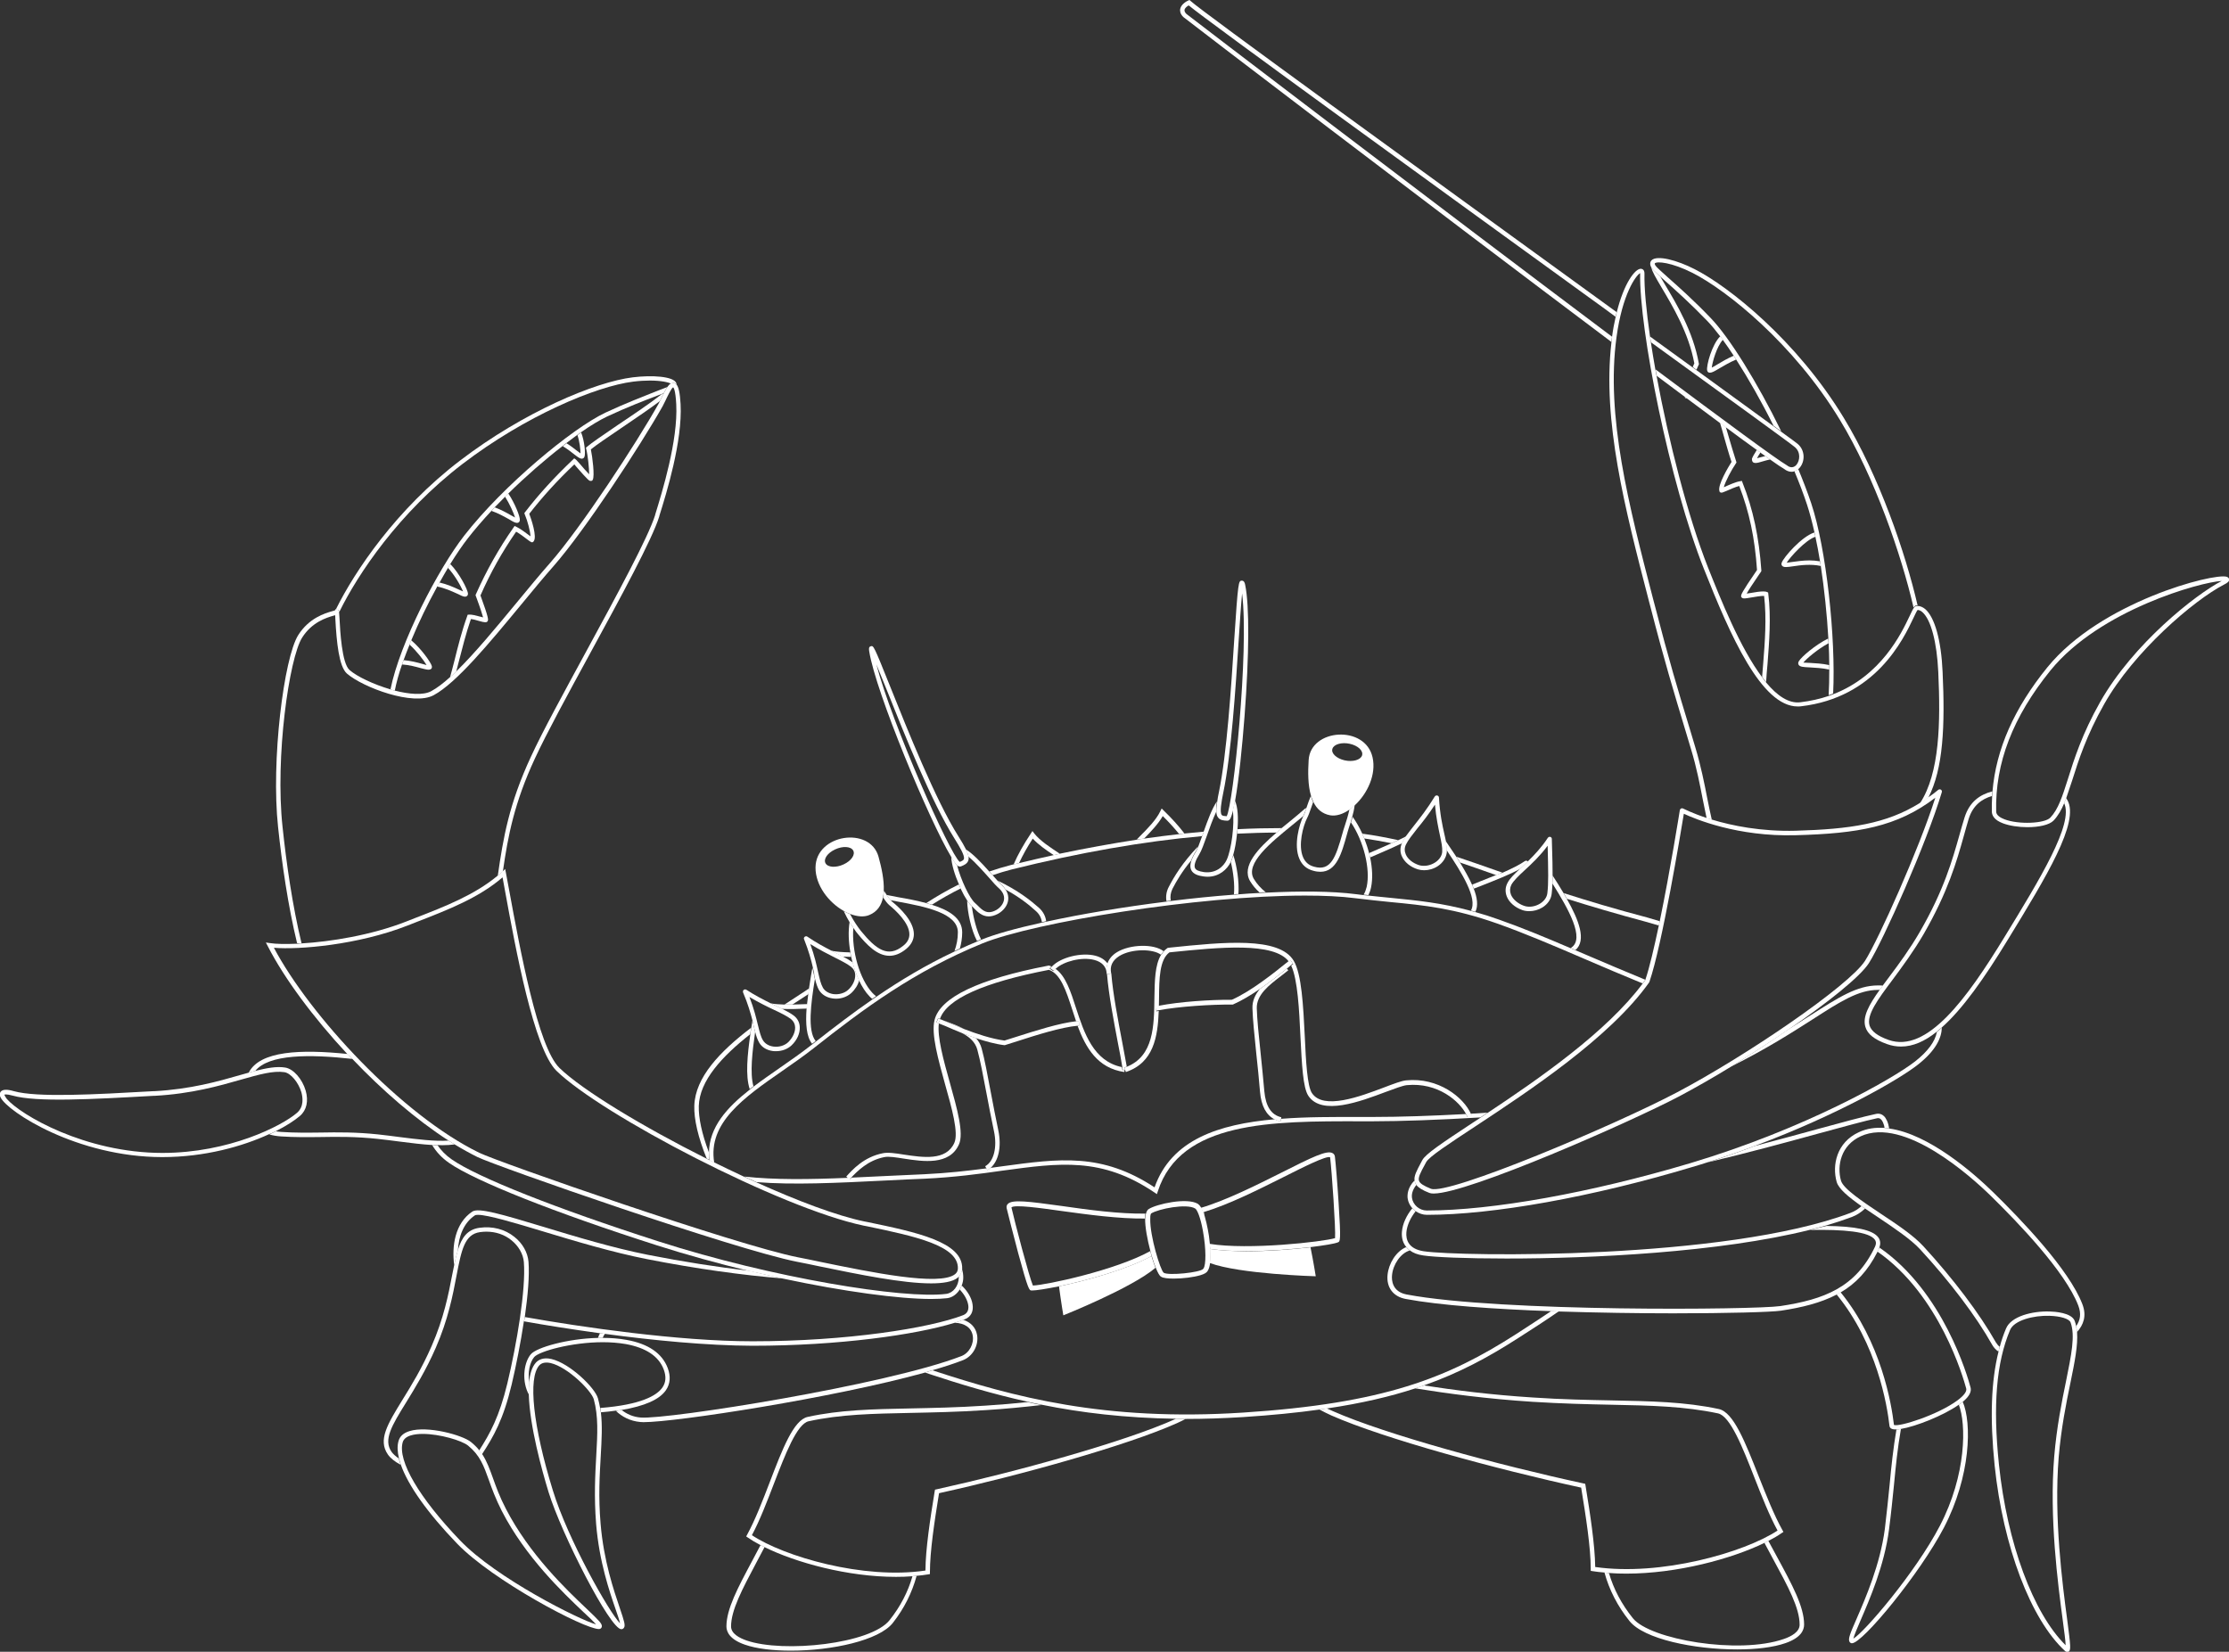 <?xml version="1.0" encoding="utf-8"?>
<!-- Generator: Adobe Illustrator 22.1.0, SVG Export Plug-In . SVG Version: 6.00 Build 0)  -->
<svg version="1.1" id="Layer_1" xmlns="http://www.w3.org/2000/svg" xmlns:xlink="http://www.w3.org/1999/xlink" x="0px" y="0px"
	 viewBox="0 0 1443.7 1069.9" style="enable-background:new 0 0 1443.7 1069.9;" xml:space="preserve">
<rect x="0" y="0" width="1443.7" height="1069.9" fill="#333333" stroke="none"/>
<style type="text/css">
	.st0{fill:#FFFFFF;}
</style>
<g>
	<g>
		<path class="st0" d="M660,559.1c2.4-5.1,5.3-10.4,8.9-15.9c3.6,3.9,8.7,7.5,13.6,10.7c1.3-0.3,2.6-0.6,3.9-0.9
			c0,0-0.1-0.1-0.1-0.1c-5.9-3.9-12.6-8.2-16.4-13l-1.2-1.6l-1.1,1.7c-4.6,6.9-8.3,13.5-11.1,19.9
			C657.6,559.7,658.8,559.4,660,559.1z"/>
		<path class="st0" d="M741,543.2c4.4-4.5,9.2-9.5,12.1-14.6c4,3.9,7.5,7.8,10.6,11.6c1.1-0.1,2.3-0.2,3.4-0.4
			c-3.8-4.9-8.2-9.8-13.3-14.7l-1.4-1.4l-0.9,1.8c-2.6,5.5-8.2,11.2-13.2,16.2c-0.7,0.7-1.3,1.4-2,2
			C737.9,543.7,739.4,543.4,741,543.2z"/>
		<path class="st0" d="M1142.8,999.4c2,3.7,3.9,7.3,5.8,10.8c9.5,17.5,17,31.3,17,42.2c0,4.7-5.5,7.6-10.1,9.2
			c-29.4,10.3-86.8,0.4-97.9-13.4c-7.3-9.1-12.5-18.9-15.5-29.3c-1-0.1-1.9-0.2-2.9-0.3c3.1,11.3,8.5,21.8,16.2,31.4
			c9.3,11.7,41.9,18.4,69.7,18.4c12.2,0,23.4-1.3,31.4-4.1c10-3.5,12-8.4,12-12c0-11.6-7.7-25.7-17.4-43.6c-1.9-3.4-3.8-7-5.8-10.7
			C1144.6,998.5,1143.7,998.9,1142.8,999.4z"/>
		<path class="st0" d="M916.6,899.3c21,3.4,46.5,6.8,75.9,8.7c19.1,1.2,36.1,1.6,51,1.9c25.5,0.5,47.6,1,69.2,5.6
			c8,1.7,16,22.1,23.7,41.8c4.7,12,9.6,24.4,14.9,34.1c-21.7,14.3-75.8,29.7-118.1,23.6c-0.2-14.3-3.2-34-6.3-52.9l-0.2-1l-1-0.2
			c-54.7-11.8-128.1-31.7-162.3-46.8c-1.4-0.6-2.7-1.2-4-1.8c-1.6,0.2-3.2,0.5-4.8,0.7c2.2,1.2,4.7,2.5,7.6,3.8
			c34.2,15.1,107.1,34.9,161.9,46.8c3.1,19,6.2,38.7,6.2,52.7v1.2l1.2,0.2c2.5,0.4,5.1,0.7,7.8,0.9c1,0.1,1.9,0.2,2.9,0.3
			c3.7,0.3,7.4,0.4,11.2,0.4c32.7,0,68-9.5,89.4-19.9c0.9-0.4,1.7-0.8,2.6-1.3c3.3-1.7,6.2-3.4,8.6-5.1l1.1-0.7l-0.6-1.1
			c-5.5-9.8-10.5-22.6-15.4-34.9c-8.8-22.3-16.3-41.5-25.8-43.6c-21.9-4.7-44.1-5.1-69.8-5.6c-14.9-0.3-31.9-0.6-50.9-1.9
			c-26.8-1.7-50.4-4.7-70.3-7.8C920.5,898,918.5,898.6,916.6,899.3z"/>
		<path class="st0" d="M591,1021c-2.9,10.1-7.8,19.6-14.8,28.4c-12,15.4-68.7,21.5-92.7,13.2c-4.6-1.6-10-4.4-10-9.1
			c0-10.5,7.2-24,16.2-41c1.8-3.4,3.6-6.8,5.5-10.4c-0.9-0.4-1.7-0.9-2.6-1.3c-1.9,3.6-3.7,7.1-5.5,10.4
			c-9.3,17.4-16.6,31.1-16.6,42.3c0,3.5,2.1,8.4,11.9,11.8c7.7,2.7,18.4,3.9,29.9,3.9c26.4,0,57.1-6.6,66-18
			c7.3-9.3,12.4-19.5,15.4-30.5C592.9,1020.8,592,1020.9,591,1021z"/>
		<path class="st0" d="M761.6,919c-0.1,0.1-0.2,0.1-0.4,0.2c-32.6,14.7-102.4,34-154.6,45.5l-1,0.2l-0.2,1c-3,18.4-5.9,37.4-6,51.4
			c-40.2,6-91.7-9.1-112.4-22.9c5.1-9.5,9.7-21.5,14.2-33.2c7.4-19.2,15-39,22.6-40.6c20.6-4.5,41.6-4.9,65.9-5.4
			c14.3-0.3,30.4-0.6,48.6-1.8c12.9-0.8,24.9-2,36.2-3.3c-3-0.6-6-1.2-8.9-1.9c-8.7,0.9-17.9,1.7-27.5,2.3
			c-18.1,1.2-34.3,1.5-48.5,1.8c-24.5,0.5-45.6,0.9-66.5,5.5c-9.1,2-16.3,20.7-24.6,42.4c-4.6,12-9.4,24.4-14.6,33.9l-0.6,1.1l1,0.7
			c2.3,1.6,5.1,3.3,8.2,4.9c0.8,0.4,1.7,0.9,2.6,1.3c20.4,10.1,54,19.3,85.2,19.3c3.6,0,7.1-0.1,10.6-0.4c1-0.1,1.9-0.2,2.9-0.3
			c2.5-0.2,4.9-0.5,7.3-0.9l1.2-0.2v-1.2c0-13.6,2.9-32.7,5.9-51.2c52.2-11.5,121.6-30.8,154.2-45.4c2-0.9,3.8-1.8,5.5-2.7
			C765.8,919.1,763.7,919,761.6,919z"/>
		<path class="st0" d="M459.1,746.3c-4.5-11.8-6.7-22.2-6.5-29.9c0.5-16.4,15-32.1,33.3-46.5c0.2-1.4,0.4-2.8,0.6-4.2
			c-20.2,15.4-36.2,32.1-36.8,50.5c-0.3,8.7,2.5,20.7,8,34.2c0.5,0.3,1.1,0.5,1.6,0.8C459.2,749.6,459.1,747.9,459.1,746.3z"/>
		<path class="st0" d="M801.3,540c8.7-0.4,17.2-0.7,25.6-0.7c1.1-1,2.3-1.9,3.4-2.9c-9.3,0-18.9,0.2-28.7,0.7
			C801.5,538.1,801.4,539.1,801.3,540z"/>
		<path class="st0" d="M642.9,566.9C642.9,566.9,642.9,566.9,642.9,566.9c4-1.4,8.1-2.6,12.3-3.7c43.7-10.9,85.2-18.2,123.4-21.6
			c0.2-0.4,0.3-0.9,0.5-1.3c0.2-0.5,0.4-1.1,0.6-1.6c-4.2,0.4-8.4,0.8-12.6,1.2c-1.1,0.1-2.2,0.2-3.4,0.4c-7.4,0.8-15,1.8-22.7,2.9
			c-1.6,0.2-3.1,0.4-4.7,0.7c-16.2,2.5-32.9,5.5-50,9.1c-1.3,0.3-2.6,0.6-3.9,0.9c-7.4,1.6-14.9,3.4-22.5,5.2
			c-1.2,0.3-2.3,0.6-3.5,0.8c-0.7,0.2-1.3,0.3-2,0.5c-4.7,1.2-9.2,2.6-13.6,4.1C641.6,565.3,642.2,566.1,642.9,566.9z"/>
		<path class="st0" d="M945.7,558.7c7.1,2.4,14.4,5,22.1,7.7c0.4,0.1,0.9,0.3,1.3,0.5c1.3-0.5,2.6-1.1,3.9-1.7
			c-1.4-0.5-2.9-1-4.3-1.5c-8.9-3.1-17.3-6.1-25.5-8.8C944.1,556.1,944.9,557.4,945.7,558.7z"/>
		<path class="st0" d="M1014.9,582.2c14.9,4.7,31.8,9.7,51.2,14.9c2.9,0.8,5.6,1.6,8.3,2.4c0.2-0.9,0.4-1.9,0.6-2.8
			c-2.6-0.8-5.3-1.6-8.1-2.4c-20.9-5.5-38.5-10.8-54.1-15.8C1013.5,579.8,1014.2,581,1014.9,582.2z"/>
		<path class="st0" d="M883.6,543.1c6.2,0.9,12,2,17.7,3.1c1.5-0.7,2.9-1.3,4.3-2c-7.4-1.6-15.1-3.1-23.3-4.2
			C882.7,541,883.1,542,883.6,543.1z"/>
		<path class="st0" d="M603.6,586c6-3.8,12.2-7.3,18.6-10.5c-0.4-0.9-0.8-1.7-1.2-2.6c-7.3,3.6-14.3,7.7-21,12
			C601.2,585.3,602.4,585.7,603.6,586z"/>
		<path class="st0" d="M513.2,650.7c3.4-2.2,6.7-4.4,10-6.5c0.1-0.1,0.2-0.2,0.4-0.2c0.2-1.3,0.3-2.5,0.5-3.8
			c-0.8,0.5-1.6,1.1-2.4,1.6c-4.5,2.9-9,5.9-13.6,8.9C509.7,650.7,511.4,650.7,513.2,650.7z"/>
		<path class="st0" d="M506.5,653.5c4.9,0.2,10.3,0.1,16-0.2c0.1-0.9,0.2-1.9,0.3-2.9c-3.2,0.1-6.5,0.2-9.6,0.3c-1.8,0-3.5,0-5.1,0
			c-3.4-0.1-6.4-0.3-9-0.8c1.3,0.6,2.5,1.2,3.7,1.8C504.1,652.3,505.3,652.9,506.5,653.5z"/>
		<path class="st0" d="M486,669.9c-1.9,13.2-3.3,27-0.4,35.6c0.8-0.6,1.6-1.3,2.4-1.9c-2.4-8.4-0.7-22.6,1.1-35.2
			c-0.3-1.2-0.6-2.4-0.9-3.7c-0.3-1.1-0.6-2.4-0.9-3.7l-0.2,1.6c-0.2,1-0.3,2.1-0.5,3.1C486.4,667.1,486.2,668.5,486,669.9z"/>
		<path class="st0" d="M488.2,664.7c0.3,1.3,0.6,2.5,0.9,3.7c0.7,2.7,1.5,5.1,2.7,7.1h0c1.7,2.9,4.9,4.8,8.8,5.3
			c0.7,0.1,1.4,0.1,2.1,0.1c3.8,0,7.5-1.4,10-3.8c3.5-3.3,5.5-7.7,5.3-11.8c-0.1-3-1.5-5.6-3.8-7.4c-2-1.5-4.5-2.9-7.5-4.4
			c-1.2-0.6-2.4-1.2-3.8-1.8c-1.2-0.6-2.4-1.2-3.7-1.8c-4.6-2.3-10-5-15.8-8.8c-0.5-0.3-1.2-0.3-1.7,0.1c-0.5,0.4-0.6,1.1-0.4,1.7
			c3.2,7.5,4.8,13.3,6.1,18.2C487.6,662.3,487.9,663.5,488.2,664.7z M501.5,654.2c4.7,2.2,8.3,4,10.8,5.9c1.7,1.4,2.6,3.1,2.7,5.3
			c0.1,3.2-1.6,6.8-4.4,9.6c-2.4,2.3-6.1,3.4-9.7,2.9c-3-0.4-5.4-1.9-6.7-4h0c-1.5-2.4-2.2-5.6-3.3-9.9c-1.1-4.5-2.5-10.5-5.5-18.2
			C491.5,649.4,497,652.1,501.5,654.2z"/>
		<path class="st0" d="M545.6,619.6c1.8,0.1,3.7,0.2,5.6,0.2c-0.2-1-0.4-1.9-0.5-2.9c-4.7-0.1-9.1-0.4-12.5-1.1
			c1.3,0.6,2.5,1.3,3.6,1.8C543.2,618.4,544.5,619,545.6,619.6z"/>
		<path class="st0" d="M523.5,644c-0.3,2.2-0.5,4.3-0.8,6.5c-0.1,1-0.2,1.9-0.3,2.9c-0.7,9.7-0.1,18.2,3.6,22.7
			c0.8-0.6,1.5-1.2,2.3-1.8c-5.4-6.5-3.1-24.5-0.5-40.1c-0.3-1.2-0.6-2.4-0.8-3.7c-0.3-1.2-0.5-2.4-0.8-3.7l-0.3,1.6
			c-0.7,3.8-1.3,7.8-1.9,11.8C523.8,641.5,523.7,642.7,523.5,644z"/>
		<path class="st0" d="M527.9,634.1c0.7,2.8,1.4,5.1,2.5,7.1c1.7,2.9,4.8,4.9,8.7,5.5c0.8,0.1,1.6,0.2,2.4,0.2
			c3.7,0,7.2-1.3,9.8-3.6c2.6-2.4,4.4-5.3,5.2-8.3c-1.7-3.5-3.1-7.5-4.2-11.6c-1.8-1.3-3.9-2.6-6.5-3.9c-1.2-0.6-2.4-1.2-3.7-1.9
			c-1.1-0.6-2.4-1.2-3.6-1.8c-4.6-2.4-9.9-5.2-15.6-9.1c-0.5-0.4-1.2-0.3-1.7,0.1c-0.5,0.4-0.7,1.1-0.4,1.6c3,7.6,4.6,13.4,5.7,18.3
			c0.3,1.3,0.6,2.5,0.8,3.7C527.3,631.8,527.6,633,527.9,634.1z M549.3,641.2c-2.4,2.2-6.2,3.2-9.7,2.7c-3-0.5-5.4-2-6.6-4.1
			c-1.4-2.5-2.1-5.6-3.1-10c-1-4.6-2.3-10.6-5.1-18.3c6,3.7,11.4,6.5,15.8,8.7c4.6,2.3,8.3,4.2,10.7,6.1c1.7,1.4,2.6,3.2,2.6,5.4
			C554,634.9,552.2,638.6,549.3,641.2z"/>
		<path class="st0" d="M551.3,619.8c0.3,1.2,0.6,2.5,0.9,3.7c1.1,4.1,2.5,8,4.2,11.6c1.9,4,4.1,7.5,6.6,10.1
			c0.6,0.7,1.3,1.3,1.9,1.8c0.8-0.6,1.6-1.1,2.5-1.7c-0.9-0.7-1.6-1.4-2.3-2.1c-8.3-8.9-13.6-27.4-12.4-42.2
			c-0.7-1.1-1.6-2.4-2.4-3.8c-1,6-0.7,12.9,0.5,19.7C550.9,617.9,551.1,618.9,551.3,619.8z"/>
		<path class="st0" d="M576.8,583.1c1.5,0.3,3.1,0.6,4.7,0.9c17.3,3.2,38.9,7.3,38.9,19.9c0,4.3-0.8,8.3-2.2,12.1
			c1.2-0.5,2.3-1.1,3.5-1.6c0.9-3.3,1.5-6.8,1.5-10.5c0-9.2-8.6-14.4-19.6-17.8c-1.2-0.4-2.4-0.7-3.6-1.1c-5.9-1.6-12.1-2.8-18-3.8
			c-2.7-0.5-5.3-1-7.8-1.5C575.1,581,576,582.1,576.8,583.1z"/>
		<path class="st0" d="M552.7,601c1.5,2.2,2.6,3.7,2.7,3.7c6,7.3,12.7,14.4,20.7,14.4c3.4,0,7-1.3,10.8-4.4c3.3-2.7,5-6,5-9.6
			c0-8.3-8.8-16.8-14-21c-0.3-0.3-0.7-0.6-1-1c-0.8-0.9-1.7-2.1-2.6-3.4c-0.4-0.6-0.9-1.3-1.3-2c-0.2-0.2-0.3-0.5-0.5-0.7
			c-0.1,1.5-0.2,3-0.5,4.4c1.4,2.1,2.7,3.8,4.1,5c3.9,3.2,12.9,11.4,12.9,18.8c0,2.8-1.3,5.3-4,7.4c-9.8,8-17.5,2.5-27.4-9.6
			c-1.9-2.4-4.7-6.4-7-10.9c-1.4-0.5-2.8-1.2-4.1-1.9c1.2,2.6,2.5,5,3.8,7.2C551.1,598.7,552,600,552.7,601z"/>
		<path class="st0" d="M550.6,592c4.5,1.7,8.9,2.2,12.4,0.7c5.2-2.1,7.9-6.3,8.9-11.4c0.3-1.4,0.5-2.9,0.5-4.4
			c0.3-6.9-1.4-14.8-3.4-22c-5.5-19.8-40.6-14.7-40.8,7c-0.1,11.6,8.6,22.7,18.2,28.1C547.8,590.9,549.2,591.5,550.6,592z
			 M534.7,559.2c-1.5-2.7,1.2-6.7,6.2-9c4.9-2.3,10.2-2,11.7,0.7c1.5,2.7-1.2,6.7-6.2,9C541.5,562.2,536.2,561.9,534.7,559.2z"/>
		<path class="st0" d="M969,566.8c-3.4,1.4-7,2.8-10.3,4.1c-1.8,0.7-3.6,1.4-5.2,2.1c0.4,0.9,0.8,1.8,1.1,2.6c1.7-0.7,3.5-1.4,5.2-2
			c8.8-3.5,17.8-7,24.6-10.7c0.4-0.4,0.8-0.8,1.3-1.2c1.3-1.2,2.7-2.5,4.1-3.8l-0.9-0.3c-0.4-0.2-0.9-0.1-1.3,0.2
			c-3.6,2.5-8.8,5-14.4,7.5C971.7,565.7,970.4,566.2,969,566.8z"/>
		<path class="st0" d="M1005.5,572.3c10.3,16.4,21.3,35.7,12.1,41.6c-0.1,0.1-0.2,0.1-0.3,0.2c1,0.4,2,0.9,3.1,1.3
			c7.3-6.3,2.2-19.4-5.6-33.2c-0.7-1.2-1.4-2.4-2.1-3.7c-2.3-3.9-4.7-7.7-7.1-11.4C1005.6,569,1005.6,570.8,1005.5,572.3z"/>
		<path class="st0" d="M985.6,561.7c-0.4,0.4-0.8,0.8-1.3,1.2c-3.6,3.4-6.5,6.2-7.9,9c-1.5,2.8-1.6,5.8-0.5,8.7
			c1.5,3.9,5.3,7.2,10.1,8.9c1.4,0.5,3,0.7,4.5,0.7c2.9,0,5.9-0.8,8.5-2.4c3.4-2.1,5.6-5.3,6-8.8c0.2-2,0.4-4.1,0.5-6.6
			c0.1-1.6,0.1-3.3,0.1-5.2c0-5-0.1-11.3-0.4-20l-0.1-3.8c0-0.6-0.4-1.2-1-1.3c-0.6-0.2-1.2,0.1-1.6,0.6c-4,6.1-8.6,11-12.9,15.2
			C988.2,559.2,986.9,560.5,985.6,561.7z M1002.4,547.8c0.4,16.7,0.6,24.4-0.2,30.8c-0.3,2.6-2,5-4.7,6.7c-3.2,2-7.3,2.6-10.5,1.4
			c-3.9-1.4-7.2-4.2-8.4-7.3c-0.8-2.1-0.7-4.3,0.3-6.3c1.4-2.6,4.7-5.8,8.6-9.4C992.1,559.5,997.5,554.4,1002.4,547.8z"/>
		<path class="st0" d="M901.3,546.2c-3.6,1.6-7.4,3.2-10.9,4.8c-1.3,0.5-2.5,1.1-3.7,1.6c0.2,0.9,0.5,1.9,0.7,2.8
			c1.4-0.6,2.8-1.2,4.2-1.8c5.6-2.4,11.3-4.9,16.5-7.4c0.1-0.1,0.1-0.2,0.1-0.3c0.7-1.4,1.6-2.8,2.6-4.2c-1.6,0.8-3.3,1.7-5.1,2.5
			C904.2,544.9,902.7,545.6,901.3,546.2z"/>
		<path class="st0" d="M936.9,550.6c9.8,14.5,20.3,31.4,15.8,39.2c1,0.3,1.9,0.5,2.9,0.8c1.9-3.9,1.2-9.2-1.1-15
			c-0.3-0.9-0.7-1.8-1.1-2.6c-2-4.5-4.8-9.4-7.8-14.3c-0.8-1.3-1.6-2.6-2.4-3.8c-2.3-3.5-4.7-7-7-10.4
			C936.7,546.7,936.9,548.7,936.9,550.6z"/>
		<path class="st0" d="M908.1,545.9c-0.1,0.1-0.1,0.2-0.1,0.3c-1.2,2.7-1.3,5.6-0.1,8.3c1.7,3.9,5.5,7.1,10.4,8.6
			c1.3,0.4,2.7,0.6,4.1,0.6c3,0,6.2-0.9,8.9-2.7c3.3-2.2,5.4-5.5,5.8-9c0-0.5,0-1,0-1.5c0-1.9-0.3-3.9-0.7-6.1
			c-0.3-1.3-0.5-2.6-0.9-4.1c-1.3-5.8-2.9-13-3.5-23.7c0-0.6-0.5-1.2-1.1-1.3c-0.6-0.2-1.2,0.1-1.6,0.6c-4.8,7.9-9.6,14-13.4,18.8
			c-2,2.5-3.7,4.8-5.2,6.8C909.6,543.2,908.7,544.6,908.1,545.9z M929.4,521.2c0.8,8.7,2.2,15,3.2,19.8c1,4.6,1.7,7.9,1.5,10.8
			c-0.2,2.6-1.9,5.1-4.5,6.8c-3.2,2.1-7.2,2.8-10.5,1.8c-4-1.3-7.3-3.9-8.6-7c-0.9-2.1-0.9-4.2,0.1-6.3c1.4-2.9,4.1-6.3,7.4-10.5
			C921.4,532.5,925.3,527.5,929.4,521.2z"/>
		<path class="st0" d="M826.8,539.3c-12,10.3-22.9,21.8-17.1,31.5c1.6,2.6,3.6,5.1,6.1,7.3c1.3-0.1,2.7-0.2,4-0.2
			c-3.1-2.4-5.7-5.3-7.7-8.6c-5.9-9.9,11.1-23.6,24.7-34.7c2.5-2.1,5-4,7.2-5.9c0.1-0.1,0.1-0.2,0.2-0.3c0.6-1.1,1.2-2.9,1.9-4.9
			c-0.3,0-0.7,0.1-0.9,0.3c-2.9,2.6-6.4,5.5-10.2,8.6c-1.6,1.3-3.2,2.6-4.9,4C829.1,537.4,828,538.3,826.8,539.3z"/>
		<path class="st0" d="M875,532.7c8.2,12.1,12.7,30.1,10.2,41.7c-0.4,1.6-1,3.5-2,5.1c1,0.1,2.1,0.2,3.1,0.3c0.7-1.4,1.3-3,1.7-4.9
			c1.2-5.6,0.9-12.5-0.6-19.6c-0.2-0.9-0.4-1.9-0.7-2.8c-0.8-3.2-1.9-6.4-3.1-9.5c-0.4-1-0.9-2.1-1.3-3.1c-1.8-3.9-3.9-7.6-6.2-10.8
			C875.7,530.5,875.3,531.6,875,532.7z"/>
		<path class="st0" d="M844.3,528.4c0,0.1-0.1,0.2-0.2,0.3c-2.5,5.1-6.4,18.6-2.5,27.6c1.7,4,4.7,6.6,8.9,7.7
			c1.7,0.5,3.3,0.7,4.7,0.7c10.5,0,13.8-12,17.3-24.6l0.5-1.8c0.2-0.8,0.5-1.8,0.9-2.9c0.3-0.8,0.6-1.7,0.9-2.7
			c0.3-1.1,0.7-2.3,1-3.5c0.7-2.4,1.3-5.1,1.6-7.7c-1.1,1-2.2,1.9-3.4,2.8c-0.8,3.9-2,7.6-2.9,10.3c-0.4,1.2-0.7,2.2-1,3.1l-0.5,1.8
			c-4.5,16-7.6,25-18.5,21.9c-3.4-0.9-5.7-2.9-7.1-6.1c-3.4-7.8,0-20.4,2.6-25.4c0.8-1.5,1.6-3.7,2.5-6.3c0.4-1.2,0.9-2.6,1.4-4
			c-0.6-1.2-1.1-2.6-1.5-4c-1,2.4-1.9,4.9-2.6,7c-0.1,0.4-0.3,0.7-0.4,1.1C845.5,525.6,844.9,527.3,844.3,528.4z"/>
		<path class="st0" d="M850.7,519.5c2.1,4.4,5.5,7.6,10.8,8.6c4,0.7,8.5-0.8,12.7-3.8c1.2-0.8,2.3-1.7,3.4-2.8
			c8-7.4,13.9-19.8,11.4-30.9c-4.7-21.2-40.2-18.7-41.4,1.7c-0.5,7.8-0.5,16.3,1.5,23.1C849.6,516.9,850.1,518.2,850.7,519.5z
			 M863,485c0.9-2.9,6-4.4,11.3-3.2c5.3,1.2,8.8,4.5,7.9,7.5c-0.9,2.9-6,4.4-11.3,3.2C865.6,491.3,862,487.9,863,485z"/>
		<path class="st0" d="M635.4,608.4C635.5,608.4,635.5,608.4,635.4,608.4c-2.8-5.4-5.1-14.3-5.9-21.3c0,0-0.1-0.1-0.1-0.1
			c-0.9-0.8-2-2.1-3-3.6c0.2,7.7,2.7,19.1,6.4,26.1C633.8,609.1,634.6,608.7,635.4,608.4z"/>
		<path class="st0" d="M674.8,597.3c0.9-0.2,1.9-0.4,2.8-0.6c-0.4-3.2-2-6.3-4.7-8.7c-5.2-4.6-13.5-11.3-26.8-17.6
			c1,1.1,1.8,1.9,2.4,2.5c1.3,1.1,2.2,2.3,2.8,3.3c9,4.9,15.1,9.8,19.6,13.9C673.2,592.1,674.5,594.6,674.8,597.3z"/>
		<path class="st0" d="M622.2,575.6c1.4,3,2.9,5.7,4.3,7.8c1,1.6,2.1,2.8,3,3.6c0,0,0.1,0.1,0.1,0.1c0.5,0.4,1,0.9,1.5,1.5
			c2.1,2.1,5,5,9.3,5c1.7,0,3.7-0.5,6-1.7c3.6-2,6.2-5.4,6.6-9c0.2-1.7,0-4-1.6-6.5c-0.7-1.1-1.6-2.2-2.8-3.3
			c-0.6-0.6-1.5-1.4-2.4-2.5c-0.9-1-2-2.3-3.2-3.6c0,0,0,0,0,0c-0.7-0.8-1.4-1.6-2.1-2.3c-5.7-6.4-10.9-11.8-15.3-14.5
			c0.9,1.9,1.5,3.4,1.7,4.7c4.7,3.9,10,10,13.6,14c2.5,2.9,4.5,5.1,5.9,6.3h0c2.6,2.3,3.8,4.8,3.5,7.4c-0.3,2.7-2.3,5.3-5.1,6.9
			c-5.9,3.2-8.9,0.1-11.8-2.8c-0.6-0.6-1.2-1.2-1.8-1.7c-3.7-3.1-9.4-15.5-11.7-24.5c-1-1-2.2-2.8-3.8-5.4c0.2,4.8,2.3,11.7,5.1,18
			C621.4,573.8,621.8,574.7,622.2,575.6z"/>
		<path class="st0" d="M619.7,560.3c0.3,0.3,0.6,0.6,0.9,0.7c0.4,0.2,0.8,0.3,1.1,0.3c0.3,0,0.5-0.1,0.7-0.1c2-0.8,4.1-1.7,4.8-3.9
			c0.2-0.7,0.3-1.5,0.1-2.5c-0.2-1.3-0.7-2.8-1.7-4.7c-1.1-2.2-2.6-4.9-4.8-8.3c-14.8-23.4-33.2-69.5-44.2-97
			c-10.7-26.7-10.8-26.7-12.6-26.2c-1.5,0.4-1.2,2.1-1,3.4c4.2,26.4,38.9,109.5,53,132.9C617.4,557.5,618.7,559.3,619.7,560.3z
			 M573.9,445.8c11.7,29.4,29.5,73.9,44.4,97.5c3.1,5,6.7,10.9,6,13.1c-0.2,0.8-1.2,1.3-2.7,1.9c-6.6-5.4-44.1-90.1-54-128
			C569.4,434.6,571.6,440,573.9,445.8z"/>
		<path class="st0" d="M757,574.5c-1.6,3-2,6.2-1.5,9.2c0.9-0.1,1.9-0.2,2.8-0.4c-0.5-2.5-0.1-5.1,1.1-7.6c2.6-5,6.2-11.2,12.1-18.3
			c0.6-1.7,1.5-3.6,2.9-5.8c0.5-0.7,1-1.9,1.6-3.4C765.9,558.8,760.5,567.7,757,574.5z"/>
		<path class="st0" d="M799.2,579.3c1-0.1,1.9-0.2,2.9-0.2c0.6-7.8-1-18.4-3.3-25.2c-0.5,1.7-1,3.2-1.5,4.3c0,0.1-0.1,0.1-0.1,0.2
			C798.8,564.8,799.8,573.2,799.2,579.3z"/>
		<path class="st0" d="M779.1,540.3c-0.2,0.5-0.3,0.9-0.5,1.3c-0.9,2.5-1.8,4.9-2.5,6.8c-0.6,1.4-1.1,2.6-1.6,3.4
			c-1.4,2.2-2.3,4.1-2.9,5.8c-0.8,2.4-0.8,4.3-0.1,5.9c1.4,2.9,5,3.8,8,4.2c0.9,0.1,1.8,0.2,2.6,0.2c7.7,0,12.8-4.9,15-9.5
			c0-0.1,0.1-0.1,0.1-0.2c0.5-1.1,1-2.6,1.5-4.3c1.1-3.8,2-8.7,2.5-13.8c0.1-1,0.2-1.9,0.3-2.9c0.6-7.3,0.3-14.5-1.7-18.7
			c-0.4,2.4-0.8,4.5-1.3,6.2c1.2,9.5-0.9,25.6-4,32.3c-2,4.3-7,8.9-14.7,7.9c-3.4-0.5-5.2-1.3-5.8-2.6c-0.8-1.7,0.2-4.8,2.8-9
			c1.4-2.2,3-6.7,4.9-12c1.7-4.9,3.8-10.7,6-15.4c-0.1-1.7,0-3.9,0.5-6.8c-3.2,4.6-6,12.3-8.6,19.6
			C779.5,539.2,779.3,539.7,779.1,540.3z"/>
		<path class="st0" d="M787.8,525.9c0.1,1.7,0.5,2.9,1.2,3.7c1.4,1.8,3.7,1.9,5.8,2c0,0,0,0,0.1,0c0.4,0,1-0.1,1.6-0.8
			c0.7-0.8,1.4-3,2.2-6.1c0.4-1.8,0.8-3.9,1.3-6.2c2.4-13.3,4.6-35,6.1-54.8c3-39.6,3.2-71.3,0.4-84.8c-0.2-1.1-0.6-2.8-2.2-2.8
			c-2.1,0.1-2.4,0.2-4.9,38.3c-2,31.2-4.8,74-9.9,98.6c-0.5,2.4-0.9,4.4-1.1,6.2C787.9,522,787.7,524.2,787.8,525.9z M794.5,528.7
			c-1.6-0.1-2.7-0.2-3.2-0.8c-1.4-1.8-0.2-8.6,1-14.4c5.2-24.9,8-67.7,10-99c0.8-11.9,1.5-23.3,2.2-30.1
			C809.1,421.6,798.7,521.6,794.5,528.7z"/>
		<path class="st0" d="M1004.7,849.2c-7.6,5.2-15.3,10.1-22.8,15c-44.3,28.4-85.6,44.9-176.9,50.8c-89.8,5.8-148.7-10.2-201.1-27.4
			c-1.6,0.5-3.2,0.9-4.8,1.4c0.8,0.3,1.7,0.6,2.5,0.9c20,6.6,41,13,64.2,18.1c2.9,0.7,5.9,1.3,8.9,1.9c25.6,5.2,54,8.6,87,9.1
			c2.1,0,4.2,0.1,6.3,0.1c0.1,0,0.3,0,0.4,0c11.7,0,23.9-0.4,36.8-1.2c18.4-1.2,34.8-2.8,49.6-4.9c1.6-0.2,3.3-0.5,4.8-0.7
			c22.1-3.3,40.6-7.6,57.1-13c2-0.6,3.9-1.3,5.8-2c22.7-8,41.6-18.2,61-30.7c8.7-5.6,17.4-11.1,26.1-17.2
			C1007.9,849.4,1006.3,849.3,1004.7,849.2z"/>
		<path class="st0" d="M506.8,693.6c6.8-4.7,13.8-9.6,20.3-14.7c32.2-25.4,64.8-49.7,109.4-67.9c33.3-13.5,139.2-30.9,208.8-30.9
			c12.1,0,23.2,0.5,32.5,1.7c8.3,1,15.7,1.8,22.8,2.5c22,2.1,41,4,69.1,13.9c17.5,6.2,35.6,13.9,56.5,22.9
			c11.9,5.1,24.2,10.4,37.7,15.9c0.5-0.7,1.1-1.4,1.6-2.1c0-0.1,0.1-0.2,0.1-0.3c-13.7-5.6-26.2-11-38.2-16.1c-2.4-1-4.7-2-7-3
			c-1-0.4-2.1-0.9-3.1-1.3c-16.8-7.2-31.8-13.4-46.6-18.6c-5.3-1.9-10.3-3.5-15.1-4.8c-1-0.3-2-0.5-2.9-0.8
			c-19.2-5.2-34.6-6.7-51.7-8.4c-4.7-0.5-9.6-0.9-14.7-1.5c-1-0.1-2-0.2-3.1-0.3c-1.6-0.2-3.2-0.4-4.9-0.6c-15.6-2-36-2.1-58.3-1
			c-1.3,0.1-2.7,0.1-4,0.2c-4.5,0.2-9.1,0.5-13.8,0.9c-0.9,0.1-1.9,0.2-2.9,0.2c-13.4,1-27.2,2.4-40.9,4.1c-1,0.1-1.9,0.2-2.8,0.4
			c-28.1,3.5-55.5,8.1-77.9,13c-0.9,0.2-1.9,0.4-2.8,0.6c-16.8,3.7-30.5,7.5-39.3,11.1c0,0,0,0-0.1,0c-0.9,0.3-1.7,0.7-2.5,1.1
			c-3.8,1.6-7.6,3.2-11.2,4.9c-1.2,0.5-2.3,1.1-3.5,1.6c-18.7,8.8-35.3,18.8-50.8,29.4c-0.8,0.6-1.6,1.1-2.5,1.7
			c-12.6,8.7-24.6,17.9-36.5,27.2c-0.8,0.6-1.5,1.2-2.3,1.8c-0.3,0.2-0.5,0.4-0.8,0.6c-6.4,5-13.4,9.9-20.2,14.6
			c-5.9,4.1-11.8,8.2-17.2,12.3c-0.8,0.6-1.6,1.3-2.4,1.9c-14.9,11.7-26.2,24.3-26.4,40.8c0,1.6,0.1,3.3,0.3,5c1,0.5,2.1,1,3.1,1.5
			C458.3,727.3,481.9,710.9,506.8,693.6z"/>
		<path class="st0" d="M575,764.6c7.6-0.4,15.6-0.8,23.9-1.1c19-0.9,35.6-3.1,50.2-5.2c37.5-5.1,64.5-8.9,98.6,14.1l1.6,1.1l0.6-1.8
			c14.7-45.6,73.9-45.5,131.2-45.4l8.5,0c17.7,0,42.4-0.9,69.3-2.5c1.5-1,3-2,4.6-3.1c-3.6,0.2-7.3,0.5-10.9,0.7
			c0.1,0.3,0.3,0.6,0.4,1l-2.7,1c-0.2-0.6-0.5-1.2-0.8-1.8c-21.9,1.2-42.7,1.9-59.9,1.9l-8.5,0c-17.4,0-34.9-0.1-51.4,1.2l-0.3,1.7
			c-1.4-0.3-2.6-0.8-3.8-1.4c-36.3,3.2-66.9,13.2-77.8,44.1c-34.2-22.5-61.5-18.7-99-13.6c-2.4,0.3-4.8,0.7-7.3,1
			c-0.6,0.5-1.3,1-2,1.4l-0.6-1.1c-12.1,1.6-25.4,3.1-40.2,3.8c-8.4,0.4-16.3,0.8-23.9,1.1c-8.2,0.4-15.9,0.8-23.3,1.1
			c-0.3,0.3-0.6,0.6-0.8,0.9l-0.9-0.8c-26.1,1.1-47.9,1.4-67.8-0.8c2.6,1.2,5.3,2.4,7.9,3.6C513.9,767.6,541,766.3,575,764.6z"/>
		<path class="st0" d="M572.8,749.5c2.8-0.6,7.6,0.2,12.7,1c12.4,1.9,29.5,4.5,35.6-9.2c3.3-7.3-1.2-23.2-5.9-40
			c-4.1-14.6-8.3-29.8-7.1-38.5c-0.5-0.2-1.1-0.4-1.6-0.7l1.1-2.6c0.4,0.2,0.8,0.3,1.2,0.5c4.4-12.9,28.1-23.6,70.6-31.8
			c7.6,2.7,11,13.3,15,25.5c0.8,2.6,1.7,5.2,2.6,7.9c0.6-0.1,1.3-0.2,1.8-0.2l0.2,2.9c-0.3,0-0.7,0.1-1.1,0.1
			c5.3,14.2,12.9,27.5,30.3,30l0.2-1.4l-1.4,0.2c-0.1-0.6-0.2-1.4-0.4-2c-18.4-3.8-24.4-22.1-29.7-38.3
			c-3.4-10.6-6.7-20.8-13.3-25.4c-0.5,0.5-1,1-1.4,1.5l-2.4-1.6c0.3-0.5,0.7-0.9,1.1-1.4c-0.4-0.2-0.8-0.4-1.3-0.5l-0.3-0.1
			l-0.4,0.1c-45.2,8.7-70,20.6-73.6,35.2c-2.3,9.1,2.4,25.6,6.8,41.6c4.4,15.5,8.9,31.6,6,38c-5.3,11.8-20.4,9.4-32.6,7.6
			c-5.6-0.9-10.4-1.6-13.7-0.9c-12.3,2.4-19.7,10.7-23.7,15.1l1.2,1.1l0.9,0.8c0.2-0.3,0.5-0.6,0.8-0.9
			C555.4,758.5,562.1,751.6,572.8,749.5z"/>
		<path class="st0" d="M646.6,732.2c-1.7-8.1-3.3-16.3-4.8-24.3c-2.2-11.7-4.1-21.9-6-28.8c-0.7-2.6-2-4.8-3.6-6.6
			c-3.1-1.1-6.1-2.2-9-3.3c4.7,2.5,8.5,5.8,9.8,10.7c1.9,6.9,3.9,17.4,6,28.6c1.5,8,3.1,16.2,4.8,24.3c2.2,10.3-0.1,19.6-5.7,22.6
			l0.8,1.5l0.6,1.1c0.7-0.4,1.4-0.9,2-1.4C646.8,752,648.8,742.7,646.6,732.2z"/>
		<path class="st0" d="M611.4,661.1c0.6,0.3,1.3,0.6,2.1,0.9c2.9,1.3,6.7,2.9,10.9,4.5c-3.6-1.9-7.5-3.4-11.3-4.8
			C612.5,661.5,612,661.3,611.4,661.1z"/>
		<path class="st0" d="M608,662.7l1-2.6c0,0-0.1,0-0.1,0c-0.4-0.2-0.8-0.3-1.2-0.5l-1.1,2.6c0.5,0.2,1.1,0.4,1.6,0.7
			c0.7,0.3,1.5,0.6,2.2,0.9C609.4,663.3,608.6,663,608,662.7z"/>
		<path class="st0" d="M698.9,661.3c-0.6,0-1.2,0.1-1.8,0.2c-11.1,1.2-26.6,6.2-39.2,10.2c-2.5,0.8-5,1.6-7.3,2.3
			c-8.5-1.1-18.2-4.4-26.3-7.5c-4.2-1.7-8-3.3-10.9-4.5c-0.8-0.3-1.4-0.6-2.1-0.9c-1-0.4-1.8-0.8-2.4-1l0,0.1l-1,2.6
			c0.6,0.2,1.4,0.6,2.4,1c0.6,0.3,1.2,0.5,2,0.8c2.9,1.3,6.7,2.9,10.9,4.6c2.8,1.1,5.9,2.3,9,3.3c6.1,2,12.5,3.8,18.3,4.5l0.3,0
			l0.3-0.1c2.4-0.7,4.9-1.6,7.6-2.4c12.7-4.1,28.5-9.1,39.3-10.1c0.3,0,0.7-0.1,1.1-0.1L698.9,661.3z"/>
		<path class="st0" d="M680.2,627.2l2.4,1.6c0.4-0.5,0.8-1,1.4-1.5c4.8-4.4,16.4-7.7,24.8-5.5c5,1.3,7.8,4.4,8.2,9.2
			c1.1,13.3,4.3,30,7.1,44.8c1.1,5.5,2.1,10.8,2.8,15.3c0.1,0.7,0.2,1.4,0.4,2l1.4-0.2l-0.5-1.4c0.6-0.2,1-0.4,1.6-0.6
			c-0.8-4.6-1.8-9.9-2.9-15.6c-2.8-14.7-6-31.3-7.1-44.5c0-0.1,0-0.2,0-0.3l-2.8,0.6c-0.5-2.5-0.4-4.8,0.4-7c-1.8-2.4-4.4-4.1-7.8-5
			c-9-2.4-22.6,1-28.1,6.8C680.9,626.3,680.5,626.8,680.2,627.2z"/>
		<path class="st0" d="M910.7,699.8c-3,0.3-8,2.2-14.3,4.6c-15.6,5.9-39.3,14.8-46.7,3.6c-3-4.5-3.9-20.8-4.6-36.5
			c-1-19.9-2-40.5-7.2-49.2c-9.4-15.7-45.3-12.1-80.1-8.5l-1.5,0.2l-0.3,0.2c-0.8,0.6-1.6,1.3-2.3,2c0,0,0.1,0.1,0.1,0.1l-1.8,2.2
			c0,0,0,0,0,0c-4,6.6-4.1,16.9-4.3,27.7c-0.2,18.6-0.5,37.8-17.9,44.8c-0.5,0.2-1,0.4-1.6,0.6l0.5,1.4l0.5,1.4
			c18-6,20.7-22.9,21.3-39.6c-0.5,0.1-1,0.2-1.5,0.3l-0.6-2.8c0.7-0.2,1.4-0.3,2.2-0.4c0-1.8,0.1-3.7,0.1-5.5
			c0.1-12.7,0.3-24.7,6.7-29.5l0.8-0.1c31.5-3.2,67-6.8,76.6,6.1c0.4-0.3,0.8-0.6,1.1-0.8l1.7,2.3c-0.4,0.3-0.8,0.6-1.3,1.1
			c4.2,8.9,5.2,28.8,6,46.4c0.9,17.5,1.6,32.7,5.1,37.9c8.7,13.1,33.6,3.7,50.1-2.5c5.9-2.2,11-4.1,13.6-4.4
			c20.2-2,34.3,10.5,38.6,19c0.3,0.6,0.6,1.2,0.8,1.8l2.7-1c-0.1-0.3-0.3-0.6-0.4-1C948,710.7,931.5,697.7,910.7,699.8z"/>
		<path class="st0" d="M818.9,706.9c-0.7-8.3-1.6-16.6-2.4-24.6c-1.2-11.3-2.3-22-2.5-29.2c-0.2-8.7,7.8-14.9,15.7-20.9
			c1.6-1.2,3.2-2.5,4.7-3.7l-0.9-1.1c-4.1,3.3-10.5,8.4-17.5,13.2c-3,3.6-5,7.7-4.8,12.6c0.2,7.2,1.3,17.5,2.5,29.4
			c0.9,8,1.7,16.3,2.4,24.6c0.8,9.2,4,15.1,9.5,17.9c1.2,0.6,2.4,1.1,3.8,1.4l0.3-1.7l0.2-1.1C823.4,722.2,819.8,716.7,818.9,706.9z
			"/>
		<path class="st0" d="M798.1,650.7l0.3,0l0.3-0.1c5.5-2.4,11.6-6.1,17.3-10c7-4.8,13.4-9.9,17.5-13.2c0.4-0.3,0.8-0.7,1.2-1
			c0.5-0.4,1-0.8,1.4-1.2c0.5-0.4,1-0.8,1.3-1.1l-1.7-2.3c-0.3,0.2-0.7,0.5-1.1,0.8c-0.5,0.4-1.1,0.9-1.8,1.4
			c-6.7,5.4-22.4,18.1-35,23.6c-13.6-0.1-33.7,1.2-47.4,3.9c-0.7,0.1-1.5,0.3-2.2,0.4l0.6,2.8c0.5-0.1,1-0.2,1.5-0.3
			C763.9,651.9,784.3,650.6,798.1,650.7z"/>
		<path class="st0" d="M716.9,631.1l2.8-0.6l0,0c-1-4.7,0.8-8.4,5.2-11.2c8.1-5,22.1-4.7,27-0.9c0,0,0,0,0,0l1.8-2.2
			c0,0-0.1-0.1-0.1-0.1c-6.3-4.9-21.7-4.5-30.2,0.7c-3.1,1.9-5.1,4.4-6.1,7.2C716.5,626.3,716.3,628.6,716.9,631.1z"/>
		<path class="st0" d="M603.8,887.6c7.6-2.2,14.4-4.4,20-6.6c6.3-2.5,10.3-9.7,9-16.5c-0.9-4.7-4.1-8-8.9-9.6
			c-1.7,0.6-3.6,1.3-5.7,1.9c6.6,0.2,10.9,3.2,11.8,8.2c1,5.4-2.2,11.4-7.3,13.4c-48.6,18.8-190.5,41.2-207.7,39.8
			c-5.1-0.4-9.1-2.3-12.4-4.9c-1.2,0.2-2.4,0.4-3.7,0.6c3.9,3.7,9.1,6.6,15.9,7.2c0.6,0,1.2,0.1,2,0.1c21,0,123-15.7,182.2-32.1
			C600.6,888.5,602.2,888.1,603.8,887.6z"/>
		<path class="st0" d="M390.4,866.6c0.3-0.9,0.7-1.7,1.2-2.3c0.1-0.1,0.2-0.2,0.2-0.3c-1.1-0.1-2.1-0.3-3.2-0.4
			c-0.5,0.9-0.9,1.9-1.3,3C388.4,866.6,389.4,866.6,390.4,866.6z"/>
		<path class="st0" d="M402.6,913.3c14.8-2.5,24.5-6.7,28.7-12.8c2.8-4.1,3.2-8.9,1.2-14.3c-3.6-9.6-12.6-15.8-26.7-18.3
			c-4.9-0.9-10.1-1.3-15.4-1.3c-1,0-2,0-3,0c-20,0.5-39.7,6.2-43.5,10.5c-4.2,4.8-6.2,15.8-2,25c0.2,0.4,0.5,0.8,0.7,1.3
			c-0.1-2.9,0-5.6,0.2-8.1c-1.1-6.5,0.4-13,3.2-16.3c3.2-3.7,24.2-9.6,44.5-9.6c5.1,0,10.1,0.4,14.8,1.2
			c13.1,2.4,21.4,7.9,24.6,16.5c1.7,4.6,1.4,8.4-0.9,11.7c-3.6,5.1-13.6,11.1-40.2,13.2c0.2,0.9,0.3,1.9,0.4,2.8
			c3.5-0.3,6.7-0.6,9.8-1.1C400.2,913.7,401.4,913.5,402.6,913.3z"/>
		<path class="st0" d="M388.7,912.1c-0.4-2.1-0.8-4.2-1.4-6.3c-1.9-6.9-18.2-22.7-30.1-25.5c-5.4-1.3-8.5,0.6-10.1,2.3
			c-2.5,2.8-3.9,7.2-4.4,12.7c-0.2,2.5-0.3,5.2-0.2,8.1c0.6,20.4,8.4,48.7,12.8,63.1c8.5,27.5,39.9,88.8,47.1,88.8
			c0.7,0,1.3-0.3,1.7-0.9c1.1-1.5,0.2-4.3-2.6-12.6c-3.9-11.5-10.5-30.7-12.5-54.8c-1.5-17.6-0.6-31.6,0.1-44
			c0.6-10.6,1.1-19.5,0.1-28C389,914,388.9,913,388.7,912.1z M386.2,942.7c-0.7,12.5-1.5,26.6-0.1,44.4c2,24.5,8.7,43.9,12.7,55.5
			c1.2,3.5,2.4,7,2.8,8.9c-6.9-6.9-33.7-54.1-43.5-86c-12.9-41.8-16.2-72.9-8.8-81.1c1.6-1.7,4-2.2,7.3-1.5
			c11.2,2.6,26.5,18,28,23.5C387.6,917.4,387,928.6,386.2,942.7z"/>
		<path class="st0" d="M391.8,864c31.1,4.2,66.2,7.6,95.4,7.7c0.1,0,0.3,0,0.4,0c55.6,0,105.4-7.1,130.5-14.8c2.1-0.6,4-1.3,5.7-1.9
			c0.3-0.1,0.7-0.2,1-0.4c4-1.5,5.9-5.1,5.1-9.8c-0.6-4.1-3.2-8.5-7-12.1c-0.4,0.9-0.8,1.8-1.3,2.6c3.1,3.2,5,6.9,5.5,9.9
			c0.4,2.3,0.1,5.4-3.3,6.7c-21.7,8.4-75.5,16.9-136.2,16.9c-0.1,0-0.3,0-0.4,0c-47.8,0-111.3-9.3-147.3-15.7
			c-0.1,0.9-0.3,1.9-0.4,2.8c13.3,2.4,30.4,5.1,49.1,7.7C389.7,863.7,390.7,863.9,391.8,864z"/>
		<path class="st0" d="M296.6,809.8c0.5-8.8,3.5-17.5,10.9-22.5c0.4-0.3,1.1-0.4,2.1-0.4c6.4,0,24.5,5.4,42,10.7
			c20.1,6.1,45.1,13.6,67.5,18c31.6,6.2,62.3,10.5,88.1,12.5c-7.2-1.5-14.6-3.2-22-5c-20.4-2.3-42.7-5.8-65.6-10.3
			c-22.3-4.4-47.2-11.9-67.2-18c-27.8-8.4-42.5-12.7-46.5-10c-11.2,7.5-13.4,22.4-11.7,34.7C294.9,816,295.7,812.7,296.6,809.8z"/>
		<path class="st0" d="M339.9,853.1c2-14,3.1-27.1,2.4-35.8c-0.5-6-3.8-11.9-9.1-16.1c-6.2-5-14.2-7.1-22.7-5.9
			c-7.8,1.1-11.5,6.3-14,14.6c-0.9,2.9-1.7,6.2-2.4,9.9c-0.4,1.9-0.8,3.8-1.2,5.9c-2.4,12.6-5.5,28.3-13.3,46.1
			c-6.3,14.5-13.4,26-19.1,35.2c-9.5,15.5-15.8,25.7-9.3,35.1c1.7,2.5,4.7,4.8,8.3,6.7c-0.5-1.4-0.9-2.8-1.2-4.1
			c-2.1-1.4-3.7-2.9-4.7-4.3c-5.4-7.8,0.1-16.9,9.4-31.9c5.7-9.3,12.9-20.9,19.3-35.6c7.9-18.1,11-33.9,13.4-46.7
			c3.2-16.6,5.2-26.7,15.2-28.1c1.4-0.2,2.8-0.3,4.1-0.3c6.1,0,11.8,1.9,16.3,5.6c4.6,3.7,7.6,9,8,14.1c1.4,17.6-4.6,53.1-10.7,78.6
			c-5.2,21.6-11.2,32.4-18.3,43.5c0.7,0.8,1.3,1.6,1.8,2.5c7.6-11.6,13.9-22.6,19.3-45.3c2.9-12.3,5.8-26.9,7.9-40.8
			C339.7,855,339.8,854,339.9,853.1z"/>
		<path class="st0" d="M310.5,939.5c-1.5-1.9-3.3-3.7-5.4-5.4c-5.4-4.5-28.2-10.8-39.9-7.1c-3.9,1.2-6.3,3.4-7.1,6.5
			c-0.9,3.1-0.7,6.9,0.3,11.1c0.3,1.3,0.7,2.7,1.2,4.1c4.7,13.4,17.2,31.2,36.5,51.2c22.9,23.8,82.2,55.3,91.8,55.3
			c0.4,0,0.7-0.1,0.9-0.2c0.6-0.3,0.9-0.8,1-1.4c0.3-1.8-1.8-3.9-9.8-11.5c-13-12.3-37.2-35.3-52.4-64.9c-4-7.7-6.3-14.1-8.3-19.7
			c-2.1-5.8-3.9-10.9-7-15.6C311.7,941.1,311.1,940.3,310.5,939.5z M386.1,1052.2c-10.9-3-64.7-30-88-54.3
			c-26.7-27.8-40.6-51.6-37.3-63.6c0.6-2.1,2.3-3.6,5.2-4.5c2.2-0.7,4.9-1,7.8-1c11,0,25.4,4.3,29.4,7.6c7.7,6.3,10.1,13,13.4,22.2
			c2,5.7,4.4,12.2,8.4,20.1c15.4,30,39.9,53.2,53,65.6C381.4,1047.4,384.5,1050.4,386.1,1052.2z"/>
		<path class="st0" d="M507.1,828.2c39.5,8.4,75.1,13.2,96,13.2c4,0,7.5-0.2,10.3-0.5h0c3.4-0.4,6.3-2.6,8.2-5.6
			c0.5-0.8,1-1.7,1.3-2.6c0.6-1.6,1-3.3,1-5.1c0-1.8-0.2-3.8-0.9-5.7c0,0.1,0,0.2,0,0.3c-0.1,1.8-0.8,3.4-2,4.7c0,0.2,0,0.4,0,0.6
			c-0.1,5.5-3.6,10-8.1,10.6c-27.2,3.5-112.7-10.3-186.4-34c-66-21.2-117.3-41.5-133.9-53.1c-3.9-2.7-6.9-5.8-9.2-9.2
			c-1.1,0-2.3,0-3.5-0.1c2.6,4.3,6.1,8.2,11,11.6c16.8,11.7,68.4,32.2,134.7,53.4c19.4,6.2,39.5,11.7,59.3,16.5
			C492.6,825,499.9,826.6,507.1,828.2z"/>
		<path class="st0" d="M283.6,741.7c0.9,0,1.9,0.1,2.8,0.1c2.9,0,5.6-0.2,8.1-0.5c-1.3-0.8-2.7-1.7-4-2.5c-8.9,0.6-20-0.8-31.8-2.3
			c-4.6-0.6-9.2-1.2-13.9-1.7c-14.2-1.5-25.9-1.4-37.2-1.2c-8.6,0.1-16.7,0.2-25.4-0.4c-1.3-0.1-2.5-0.2-3.6-0.4
			c-1.3,0.7-2.7,1.3-4.2,2c2.3,0.7,4.8,1.1,7.6,1.3c8.9,0.6,17,0.5,25.7,0.4c11.2-0.2,22.8-0.3,36.9,1.2c0,0,0,0,0,0
			c4.7,0.5,9.3,1.1,13.9,1.7c7.7,1,15,1.9,21.8,2.3C281.4,741.7,282.5,741.7,283.6,741.7z"/>
		<path class="st0" d="M165.3,693.7c8.8-10.9,35.1-10.9,62.9-7.8c-1-1.1-2-2.1-3.1-3.2c-30.3-3.1-56.8-2.1-64,12.1
			C162.6,694.4,164,694.1,165.3,693.7z"/>
		<path class="st0" d="M178.5,732.8c6.9-3.5,12.3-7,15.8-10c4.3-3.7,5.6-9.6,3.7-16.3c-2.2-7.6-8-14.2-13.3-15
			c-5.5-0.9-11.9,0.3-19.5,2.2c-1.3,0.3-2.7,0.7-4.1,1.1c-1.8,0.5-3.7,1-5.7,1.6c-14.2,4.1-31.9,9.1-55.3,10.4l-0.7,0
			c-38.7,2.2-75.4,4.2-90.4,0c-4.5-1.3-7.2-1.2-8.5,0.3c-0.5,0.6-1,1.8-0.2,3.6c4.3,9.3,49.7,38.8,104.8,38.8
			c27.7,0,52.1-7,69.1-14.8C175.8,734.1,177.2,733.5,178.5,732.8z M2.8,709.1c0.1-0.1,1.2-0.6,5.5,0.6c15.5,4.3,50.6,2.4,91.3,0.1
			l0.7,0c23.7-1.3,41.6-6.4,55.9-10.5c11.6-3.3,20.8-5.9,28-4.8c4.1,0.6,9.1,6.6,11,13c0.9,3.3,1.8,9.3-2.8,13.3h0
			c-9.8,8.5-44.1,26-87.2,26c-50.2,0-91.9-24.7-100.8-35C3,709.9,2.9,709.1,2.8,709.1z"/>
		<path class="st0" d="M400.7,274.9c-9.5,6.5-17.8,12.1-20.5,14.5l-0.7,0.6l0.2,0.9c1,3.7,1.9,12.3,1.9,16.3
			c-1.8-1.8-4.4-4.8-5.9-6.6c-2.5-2.8-2.6-2.9-2.9-3.1l-0.9-0.6l-0.8,0.8c-11.8,11.2-22,22.3-31,34l-0.5,0.7l0.3,0.8
			c1.8,4.2,3.6,11.1,3.7,14.2c-0.1-0.1-0.3-0.2-0.4-0.3c-2.5-1.9-6.3-4.7-8.8-5.9l-1.1-0.5l-0.7,1c-9.5,13.6-17.5,27.8-24.4,43.3
			l-0.2,0.5l0.4,1.1c3,8.1,4.1,11.8,4.5,13.3c-0.6-0.2-1.4-0.4-2-0.5c-2.5-0.7-5.3-1.4-7.1-1.3l-0.9,0.1l-0.3,0.9
			c-3.5,9.7-6,19.7-8.2,28.6c-1,3.8-1.9,7.5-2.9,11c1.3-1.2,2.6-2.4,4-3.7c0.6-2.1,1.1-4.3,1.7-6.6c2.3-8.9,4.6-18.1,7.8-27.4
			c1.4,0.1,3.6,0.7,5.2,1.2c3.6,1,5.2,1.4,5.8-0.2c0.2-0.7,0.6-1.6-4.8-16.3c6.5-14.8,14.1-28.3,23.1-41.3c2.2,1.2,5.3,3.5,7.2,5
			c2.5,1.9,3.2,2.4,4.1,1.3c2.5-2.9-1.6-14.7-2.8-17.9c8.6-11,18.1-21.5,29.2-32c0.4,0.5,0.9,1.1,1.5,1.8c7.9,9,8.2,9,9.2,8.9
			l0.8-0.1l0.4-0.6c1.4-2.3-0.2-15-1.2-19.7c3.1-2.6,11.1-8,19.5-13.7c10.6-7.2,19.3-13.1,25.2-17.6c0.2-0.4,0.4-0.9,0.7-1.4
			c0.6-1.3,1.2-2.4,1.7-3.5c-0.4,0.2-0.9,0.3-1.3,0.5C421.8,260.7,409.7,268.9,400.7,274.9z"/>
		<path class="st0" d="M376.8,297.1c0.2,0,0.4,0,0.6-0.1c0.4-0.1,0.9-0.4,1.2-1.3c0.7-2.1,0-10-2.2-15.6c-0.8,0.6-1.6,1.1-2.4,1.7
			c1.4,4.1,2,9.4,2,11.9c-0.7-0.5-1.6-1.2-2.4-1.8c-1.8-1.4-4.1-3.2-6.7-4.8c-0.8,0.6-1.6,1.2-2.4,1.9c2.8,1.7,5.3,3.6,7.3,5.2
			C374.2,296.1,375.6,297.1,376.8,297.1z"/>
		<path class="st0" d="M277.6,433.8c0.7,0,1.2-0.2,1.6-0.5c0.3-0.2,0.7-0.8,0.5-1.8c-0.5-2.3-7-11.5-13.4-16.8
			c-0.4,0.9-0.8,1.9-1.1,2.8c4.6,4.1,9.4,10.4,11.1,13.3c-0.8-0.2-1.9-0.5-2.9-0.8c-3.2-0.9-7.4-2-12-2.4c-0.3,0.9-0.7,1.8-1,2.8
			c4.6,0.3,9,1.5,12.2,2.4C275,433.4,276.5,433.8,277.6,433.8z"/>
		<path class="st0" d="M301.2,386.5c0.4,0,0.7-0.1,1-0.3c0.3-0.1,0.9-0.6,0.9-1.6c-0.1-2.8-5.8-13.6-11.5-19.3
			c-0.5,0.8-1,1.7-1.5,2.5c4.2,4.4,8.5,11.9,9.8,15.3c-0.8-0.3-1.8-0.8-2.7-1.2c-3.2-1.5-7.7-3.5-12.6-4.6c-0.5,0.9-1,1.8-1.5,2.6
			c5,1,9.6,3.1,12.9,4.6C298.6,385.8,300.1,386.5,301.2,386.5z"/>
		<path class="st0" d="M334.9,338.7c0.3,0,0.6-0.1,0.8-0.2c0.3-0.1,0.9-0.5,1-1.6c0.2-2.4-3.3-11-7.5-17.3c-0.7,0.7-1.4,1.4-2.1,2.1
			c3,4.7,5.6,10.6,6.5,13.5c-0.8-0.4-1.7-0.9-2.6-1.4c-2.7-1.6-6.4-3.6-10.6-5.2c-0.7,0.8-1.4,1.5-2.1,2.3c4.4,1.5,8.4,3.8,11.3,5.4
			C332.2,337.9,333.7,338.7,334.9,338.7z"/>
		<path class="st0" d="M219.7,396.5c12-24.6,38.7-64.5,79.9-96c40.7-31.1,86.4-50.3,110.5-53.3c4.1-0.5,7.7-0.7,10.9-0.7
			c7.2,0,11.9,1.1,13.6,2c0.6-0.4,1.3-0.5,2-0.4c0.6,0.1,1.1,0.4,1.6,1c0-0.4-0.1-0.8-0.2-1c-1.8-4.4-15.8-5.2-28.1-3.7
			c-24.5,3-70.8,22.5-111.9,53.9c-41.3,31.5-68.1,71.5-80.5,96.5l1.1,0.2C219.2,395.1,219.5,395.2,219.7,396.5z"/>
		<path class="st0" d="M392.1,267.3c-21.4,10.1-66,47-91.4,79.6c-16.7,21.4-41.7,69.3-47.8,99.7c0.9,0.3,1.8,0.5,2.8,0.8
			c1-5.2,2.6-11,4.7-17c0.3-0.9,0.6-1.8,1-2.8c1.2-3.3,2.5-6.7,3.9-10.1c0.4-0.9,0.8-1.9,1.1-2.8c4.8-11.6,10.7-23.7,16.7-34.6
			c0.5-0.9,1-1.8,1.5-2.6c1.8-3.3,3.7-6.5,5.5-9.6c0.5-0.9,1-1.7,1.5-2.5c4-6.5,7.9-12.2,11.4-16.7c4.5-5.8,9.7-11.8,15.2-17.7
			c0.7-0.8,1.4-1.5,2.1-2.3c2.2-2.3,4.5-4.6,6.8-6.9c0.7-0.7,1.4-1.4,2.1-2.1c11.5-11.3,23.9-22.1,35.2-30.8
			c0.8-0.6,1.6-1.3,2.4-1.9c2.4-1.8,4.8-3.6,7.1-5.3c0.8-0.6,1.6-1.1,2.4-1.7c6.4-4.5,12.3-8,16.9-10.2c12.8-6,24.8-10.6,32.7-13.6
			c1-0.4,1.9-0.7,2.7-1c0.5-0.2,0.9-0.3,1.3-0.5c0.8-1.6,1.5-2.9,2.3-4c-1.8,0.7-4.4,1.7-7.3,2.8C417,256.7,404.9,261.3,392.1,267.3
			z"/>
		<path class="st0" d="M195.3,611c-5.9-24.4-9.8-51.7-12.3-75.4c-4.9-45.1,4.3-109.4,12.7-122.6c6.4-10.1,15.8-12.9,20.3-14.2
			c0.4-0.1,0.8-0.2,1.1-0.3c0,0.7,0.1,1.6,0.1,2.4c0.8,14.9,2.3,30.8,7.5,35.4c10.4,9,43,21.2,56.2,14c14.8-8,36-33.7,56.6-58.6
			c7.5-9.1,14.5-17.6,21.2-25.2c20.1-22.9,56-77.7,70.5-103.4c0.5-0.9,1.1-2.2,1.8-3.6c1.2-2.5,3.9-8.3,5-8.6c0.2,0.1,1.5,1.3,2,11
			c1.2,23.6-9.2,57-13.6,71.3l-0.1,0.5c-4.5,14.4-24.9,52-44.7,88.4c-14.5,26.7-28.3,51.9-35.7,68c-14.2,30.5-18,52.7-21.5,77.2
			c1.1-0.9,2.2-1.8,3.2-2.7l0.1-0.1c3.3-23.1,7.4-44.5,20.8-73.3c7.4-16,21.1-41.2,35.6-67.8c19.9-36.5,40.4-74.2,44.9-88.9l0.1-0.5
			c4.5-14.4,15-48.1,13.7-72.3c-0.4-7-1.2-11-2.7-12.7c-0.5-0.5-1-0.8-1.6-1c-0.7-0.1-1.3,0-2,0.4c-0.8,0.4-1.5,1.2-2.3,2.3
			c-0.7,1.1-1.5,2.4-2.3,4c-0.5,1.1-1.1,2.2-1.7,3.5c-0.2,0.5-0.4,0.9-0.7,1.4c-0.4,0.8-0.7,1.5-1,2
			c-14.4,25.7-50.2,80.2-70.1,102.9c-6.7,7.6-13.8,16.2-21.3,25.3c-13.6,16.5-27.5,33.3-39.5,45c-1.3,1.3-2.7,2.6-4,3.7
			c-4.4,4-8.6,7.2-12.3,9.2c-5.2,2.8-14.3,2-23.7-0.4c-0.9-0.2-1.8-0.5-2.8-0.8c-10.9-3.2-21.6-8.3-26.4-12.5
			c-5-4.3-6.1-25.4-6.5-33.3c-0.1-2.2-0.2-3.5-0.3-4.3c-0.2-1.2-0.5-1.4-1.2-1.6l-1.1-0.2l0,0l-0.3,0.7c-0.4,0.2-1.2,0.4-1.9,0.6
			c-4.8,1.4-14.9,4.4-21.9,15.4c-9.4,14.8-17.7,81.7-13.1,124.4c2.5,23.6,6.4,50.8,12.3,75.2C193.3,611.1,194.3,611.1,195.3,611z"/>
		<path class="st0" d="M228.2,685.9c19.3,20.3,41.1,39.2,62.3,52.9c1.3,0.9,2.7,1.7,4,2.5c4.9,3,9.8,5.7,14.6,8.1
			c12.2,6,166.8,60,207.1,67.9c4.6,0.9,9.6,1.9,14.7,3c25.7,5.3,53.7,11,72.1,11c7.8,0,13.9-1,17.2-3.6c0.4-0.3,0.7-0.6,1-0.9
			c1.2-1.3,1.9-2.9,2-4.7c0-0.1,0-0.2,0-0.3c0.5-17.3-29.5-23.6-61.2-30.2l-2.1-0.4c-17.9-3.7-43.3-13.3-70.1-25.4
			c-2.6-1.2-5.2-2.4-7.9-3.6c-6.4-3-12.9-6.1-19.4-9.3c-1-0.5-2.1-1-3.1-1.5c-0.5-0.3-1.1-0.5-1.6-0.8
			c-41.5-20.8-80.7-44.5-95.5-58.9c-14-13.7-25.6-77.5-32.6-115.5c-0.7-3.8-1.4-7.4-2-10.7l-0.5-2.6l-1.8,1.7l-0.1,0.1
			c-1,1-2.1,1.8-3.2,2.7c-14.7,12.2-33.6,19.7-53.6,27.4l-5.6,2.2c-22.5,8.8-48.9,13-67.7,14.1c-1,0.1-1.9,0.1-2.9,0.2
			c-7.5,0.3-13.6,0.2-17.3-0.4l-2.8-0.4l1.3,2.5c10.5,20.5,29.3,46,51.6,69.9C226.2,683.8,227.2,684.8,228.2,685.9z M177.4,613.9
			c15.9,1.4,54.5-1.8,86.6-14.4l5.6-2.2c20.9-8.1,40.6-15.8,55.9-29c0.5,2.6,1,5.3,1.5,8.2c7,38.4,18.8,102.7,33.4,117.1
			c29.1,28.4,145,89,199,100.3l2.1,0.4c30.7,6.4,59.7,12.5,58.9,27.6c-0.1,1.4-0.7,2.6-1.9,3.5c-10.1,7.8-54.5-1.3-87-8
			c-5.1-1.1-10.1-2.1-14.7-3c-40.1-7.9-194.2-61.7-206.4-67.7C260,722.1,200.6,657.7,177.4,613.9z"/>
		<path class="st0" d="M1268.7,909.9c4.9,12.4,5,45.3-12.3,78.5c-15.9,30.5-49.2,69.2-56,73c0.5-2.1,2.6-7.1,4.7-11.9
			c5.7-13.2,15.4-35.4,18.4-58.8c1.4-10.8,2.3-20,3.2-28.8c1.2-12.6,2.3-23.6,4.5-36.3c-1.1,0.2-2.1,0.3-2.9,0.3
			c-2.1,12.5-3.3,23.8-4.4,35.7c-0.9,8.8-1.8,18-3.1,28.7c-3,23-12.5,44.9-18.2,58c-4.4,10-5.7,13.3-4.7,15.1c0.3,0.6,0.8,0.9,1.4,1
			c0.1,0,0.2,0,0.2,0c6.9,0,44.1-45.3,59.5-74.8c17.5-33.5,18.2-68,12.2-81.7C1270.4,908.7,1269.6,909.3,1268.7,909.9z"/>
		<path class="st0" d="M1216,810.7c40.3,28.1,55.6,81.7,57.5,88.7c0.5,1.9-1.5,4.6-5.7,7.7c-12.7,9.4-37.6,17.3-41.1,15.9
			c-1.6-13.8-8.3-53.7-34.6-86c-0.8,0.5-1.7,0.9-2.6,1.4c26.2,32,32.8,71.8,34.3,85.2c0.1,0.9,0.7,1.7,1.7,2
			c0.5,0.2,1.3,0.3,2.2,0.3c0.2,0,0.3,0,0.5,0c0.9,0,1.8-0.1,2.9-0.3c9.7-1.6,27.5-8.6,37.6-15.7c0.9-0.6,1.6-1.2,2.4-1.8
			c0.3-0.3,0.7-0.6,1-0.8c3.5-3.1,4.9-6,4.2-8.6c-1.9-7.2-17.6-62-59-90.6c-0.1,0.3-0.2,0.5-0.3,0.8
			C1216.6,809.5,1216.3,810.1,1216,810.7z"/>
		<path class="st0" d="M1172.3,796.7c21.7-0.4,38.4,1,42.1,6.4c0.5,0.8,1.1,2.1,0,4.5c-12.4,26.2-32.7,34.1-61.3,38.4
			c-16.2,2.4-180.9,4-242-7.5c-9.5-1.8-9.8-9.4-9.5-12.5c0.6-6.8,5.5-14.3,11.5-16c-0.9-0.7-1.6-1.4-2.3-2.2
			c-6.6,2.7-11.4,10.7-12.1,18c-0.8,8.2,3.7,14.1,11.8,15.6c21.9,4.1,57.2,6.6,94.2,7.9c1.6,0.1,3.2,0.1,4.8,0.2
			c25.4,0.8,51.4,1.2,74.2,1.2c35.6,0,63.5-0.8,69.7-1.7c13.9-2.1,25.9-5.1,36.1-10.4c0.9-0.5,1.7-0.9,2.6-1.4
			c9.8-5.7,17.7-14,23.9-26.3c0.3-0.6,0.6-1.2,0.9-1.8c0.1-0.3,0.2-0.5,0.3-0.8c0.9-2.5,0.8-4.7-0.5-6.6c-3.6-5.2-15.5-7.4-33.6-7.6
			C1179.6,794.8,1176,795.8,1172.3,796.7z"/>
		<path class="st0" d="M1205.7,781.2c-2.1,1.9-4.5,3.5-7.3,4.5c-81.1,30.5-252.7,28.3-276.2,24.8c-10-1.5-11.7-7.5-11.3-12.3
			c0.4-4.6,2.8-9.6,6-13.6c-0.8-0.6-1.5-1.2-2.2-1.9c-3.6,4.4-6.3,9.9-6.7,15.3c-0.3,3.9,0.7,7.2,2.8,9.7c0.7,0.8,1.4,1.6,2.3,2.2
			c2.2,1.7,5.1,2.8,8.7,3.3c7,1.1,27,2,53.9,2c54.8,0,137.8-3.9,196.6-18.6c3.7-0.9,7.3-1.9,10.8-2.9c5.8-1.7,11.2-3.5,16.3-5.4
			c3.2-1.2,6.1-3.1,8.6-5.5C1207.2,782.3,1206.4,781.8,1205.7,781.2z"/>
		<path class="st0" d="M1106.1,752.9c27-6.4,52.1-13.3,72.2-18.8c16.4-4.5,29.3-8,37.6-9.8c2.4-0.5,3.7,2.3,4.4,4.7
			c0.1,0.5,0.2,1.1,0.3,1.6c1,0.1,2,0.2,3,0.3c-0.2-1-0.4-1.9-0.6-2.7c-2-6.9-5.7-7.1-7.8-6.7c-8.4,1.8-21.4,5.3-37.8,9.8
			c-12.1,3.3-25.9,7.1-40.9,11C1126.9,746,1116.7,749.5,1106.1,752.9z"/>
		<path class="st0" d="M1220.7,730.6c-5.9-0.4-11.5,0.3-16.8,2.8c-14.3,6.6-17.4,21.3-14.3,32.2c1.3,4.5,7.6,9.7,16.1,15.7
			c0.8,0.5,1.6,1.1,2.4,1.6c2.6,1.8,5.4,3.6,8.2,5.5c10.4,7,21.2,14.2,27.3,20.8c19.4,21,36.4,43.5,46.6,61.7c1,1.8,2.4,3.4,4.2,4.6
			c0.3-1,0.5-2.1,0.8-3.1c-1-0.8-1.8-1.8-2.5-2.9c-10.4-18.4-27.5-41.1-47-62.3c-6.3-6.9-17.2-14.2-27.8-21.2
			c-11.8-7.9-24-16-25.5-21.2c-2.8-9.8,0-23,12.8-28.8c28.1-12.9,71.4,26.1,84,38.4c17.6,17.2,48.5,49.3,56.9,71.3
			c2,5.3,1.3,9.5-1.4,13.3c0.3,1.2,0.4,2.5,0.5,3.9c4.2-4.7,6.5-10.5,3.5-18.2c-8.6-22.4-39.8-54.9-57.6-72.3
			c-13-12.7-41.7-37.8-67.4-41.4C1222.7,730.8,1221.7,730.7,1220.7,730.6z"/>
		<path class="st0" d="M1344.7,859c-0.2-1.1-0.5-2.2-0.9-3.3c-2-5.5-13.1-6.1-16.4-6.2c-11.2-0.3-24.8,3.1-28.1,11
			c-1.6,3.8-3,7.8-4.1,12c-0.3,1-0.6,2-0.8,3.1c-4.8,19.3-5.6,43.1-2.5,73.6c5.5,52.6,23.4,99.9,45.7,120.3c0.5,0.4,0.9,0.6,1.3,0.6
			c0.4,0,0.6-0.1,0.8-0.2c1.7-0.9,1.5-3.2-0.8-20.8c-3.1-23.1-8.7-66-5.5-105.3c1.6-18.8,4.9-35.1,7.6-48.1
			c2.8-13.6,4.9-24.3,4.3-32.7C1345.1,861.5,1344.9,860.2,1344.7,859z M1338.1,894.9c-2.7,13.1-6,29.5-7.6,48.5
			c-3.3,39.6,2.4,82.7,5.5,105.9c0.9,7,1.8,13.2,1.9,16.4c-21.1-20.8-37.9-66.3-43.2-117c-4-38.4-1.7-66.1,7.2-87.2
			c2.6-6.3,15.2-9.5,25.4-9.2c7.2,0.2,12.9,1.9,13.8,4.3C1344.2,865.1,1341.6,877.6,1338.1,894.9z"/>
		<path class="st0" d="M1121.1,690.9c23.3-11.6,40-22.4,53.2-30.8c17.7-11.4,29.4-18.9,42.1-18.9c0.4,0,0.7,0,1.1,0
			c0.7-0.9,1.3-1.8,2-2.8c-1.1-0.1-2.1-0.1-3.1-0.1c-13.6,0-25.5,7.7-43.7,19.3c-4.2,2.7-8.9,5.7-14,8.9
			C1146.8,674.7,1133.9,683.1,1121.1,690.9z"/>
		<path class="st0" d="M1254.5,668.4c-1.1,6.2-5.9,12.7-14.2,19.2c-14.5,11.3-71.2,43.6-145.4,65.8
			c-64.4,19.2-128.3,30.7-170.8,30.7c-4.8,0-9-3.7-9.6-8.3c-0.2-1.4-0.1-4.7,2.9-8.3c-0.4-0.5-0.7-1.1-0.9-1.7
			c-0.1-0.4-0.2-0.8-0.3-1.2c-4.7,4.8-4.7,9.5-4.5,11.5c0.3,2.5,1.5,4.8,3.1,6.6c0.7,0.7,1.4,1.4,2.2,1.9c2.1,1.4,4.5,2.3,7.2,2.3
			c42.8,0,107-11.5,171.6-30.9c3.5-1,7-2.1,10.4-3.2c10.6-3.4,20.8-6.9,30.5-10.6c54.1-20.2,93.6-43.2,105.4-52.5
			c12-9.4,15.5-17.7,15.6-24.1C1256.6,666.7,1255.6,667.6,1254.5,668.4z"/>
		<path class="st0" d="M1336.9,520.2c6.4,13.1-15.5,49-38.7,86.9c-24.3,39.8-50.1,75.3-75,66.5c-7.1-2.5-11.1-5.6-12.3-9.3
			c-2.1-6.9,5.4-17,15-29.8c6.3-8.5,13.4-18.1,20-29.4c15.8-27.4,21.5-47.4,26-63.5c1.1-3.9,2.1-7.6,3.2-11.2
			c2.7-8.6,8.3-12.8,15.1-14.8c0.1-1,0.1-2,0.2-3c-8,2.1-14.8,6.7-18,17c-1.1,3.6-2.2,7.3-3.3,11.3c-4.5,15.9-10,35.7-25.7,62.8
			c-6.5,11.2-13.5,20.7-19.8,29.1c-1.4,1.9-2.8,3.7-4.1,5.5c-0.7,1-1.4,1.9-2,2.8c-7,9.8-11.3,17.5-9.3,24.1
			c1.4,4.7,5.9,8.2,14,11.1c3,1.1,6.1,1.6,9.1,1.6c7.7,0,15.4-3.4,23.1-9.6c1-0.8,2.1-1.7,3.1-2.6c13.6-12,27.7-32,43-57.1
			c25-40.9,46.6-76.2,38.5-90.4c-0.3-0.5-0.6-0.9-0.9-1.3C1337.8,518.1,1337.4,519.2,1336.9,520.2z"/>
		<path class="st0" d="M1442.2,373.6c-8.5-2.6-81.7,16.3-116.1,58.6c-21.6,26.6-33.3,53.1-35.6,80.6c-0.1,1-0.1,2-0.2,3
			c-0.2,3.3-0.3,6.7-0.2,10c0.1,2.2,1.3,5.3,7.2,7.5c4.2,1.6,10.2,2.5,15.9,2.5c7.2,0,14.1-1.4,16.9-4.3c2.9-3.1,5-6.8,6.9-11.3
			c0.4-1.1,0.9-2.2,1.3-3.3c1.2-3.4,2.4-7.1,3.8-11.3c4.1-13,9.2-29.1,20.8-49.6c19.2-34,58.1-67.3,77.7-77.4c2-1,3.4-2,3.2-3.4
			C1443.7,374.9,1443.5,374,1442.2,373.6z M1339.3,504.8c-3.6,11.3-6.2,19.4-11.3,24.8c-3.7,3.9-20.7,4.6-29.7,1.1
			c-2.4-0.9-5.3-2.5-5.4-4.9c-0.8-31.5,10.8-61.5,35.3-91.7c31.8-39,97-57.1,110.8-57.8c-17,8.8-57.4,40.7-78.8,78.5
			C1348.6,475.3,1343.4,491.7,1339.3,504.8z"/>
		<path class="st0" d="M1092,258c0.2,0.1,0.4,0.2,0.8,0.2c-0.5-0.4-1.1-0.8-1.6-1.2l0.2,0.7L1092,258z"/>
		<path class="st0" d="M1145.3,384.6l-0.1-0.8l-0.7-0.3c-0.6-0.3-1.5-0.4-2.5-0.4c-2,0-4.8,0.4-8.1,1c-0.8,0.1-1.8,0.3-2.6,0.4
			c1.2-2.2,3.9-6.3,8-12.3c0.7-1,1.2-1.7,1.3-1.9l0.2-0.4l0-0.5c-1.5-21.4-5.3-39.5-12.2-56.8l-0.4-1.1l-1.1,0.2
			c-2.8,0.4-7.2,2.4-10.1,3.7c-0.2,0.1-0.3,0.1-0.5,0.2c0.9-3.6,5-11.3,7.8-15.4l0.4-0.6l-0.2-0.7c-1.8-5.5-3.4-11.1-5-16.5
			c-0.5-1.9-1.1-3.9-1.7-5.8c-1.3-0.9-2.5-1.9-3.8-2.8c0.9,3.1,1.9,6.3,2.7,9.4c1.5,5.2,3,10.7,4.8,16c-1.8,2.9-9.3,15.1-7.8,19
			l0.2,0.6l0.6,0.2c0.7,0.3,1,0.1,3.7-1c2.3-1,5.8-2.6,8.3-3.2c6.5,16.8,10.1,33.7,11.5,54.4c-0.2,0.3-0.6,0.8-1,1.5
			c-8.7,12.7-9.3,14.4-9.3,15.4l0.1,0.7l0.5,0.4c0.8,0.7,1.9,0.5,6.1-0.2c2.3-0.4,6.4-1.1,8.2-1c1.7,14.6,0.5,30.1-0.6,43.9
			c-0.2,2.9-0.5,5.8-0.7,8.6c0.9,1.2,1.8,2.3,2.6,3.4c0.2-3.7,0.5-7.7,0.9-11.7C1145.9,415.8,1147.2,399.7,1145.3,384.6z"/>
		<path class="st0" d="M1098.8,239.5c0.5-1.2,1-2.4,1.4-3.2l0.2-0.4l-0.1-0.5c-3.6-20.5-14.5-38.7-21.7-50.7c-1.2-2-2.3-3.9-3.3-5.6
			c-3.2-2.9-4.9-4.5-5.5-5.5c-0.1-0.1-0.1-0.2-0.2-0.3c0.4,2.5,2.9,6.7,6.5,12.8c7,11.8,17.7,29.5,21.3,49.3c-0.3,0.6-0.7,1.4-1,2.4
			C1097.2,238.4,1098,239,1098.8,239.5z"/>
		<path class="st0" d="M1105.7,239.9c0.2,1,0.8,1.3,1.1,1.4c0.2,0.1,0.5,0.1,0.8,0.1c1.3,0,3-1,6.2-2.9c2.9-1.7,6.6-3.9,10.7-5.6
			c-0.5-0.8-1.1-1.7-1.6-2.5c-4.1,1.8-7.7,3.9-10.5,5.6c-1.3,0.8-2.8,1.7-3.7,2.1c0.4-3.6,3.2-13.7,7.2-18c-0.6-0.8-1.2-1.6-1.7-2.3
			C1108.8,223.1,1105.1,236.8,1105.7,239.9z"/>
		<path class="st0" d="M1165.1,428.3c-0.5,0.8-0.5,1.6-0.2,2.2c0.8,1.5,3,1.6,7.3,1.8c3.4,0.2,7.9,0.4,12.6,1.4c0-1,0-2,0-2.9
			c-4.6-1-9-1.2-12.4-1.4c-1.6-0.1-3.4-0.2-4.4-0.2c2-2.5,9.5-8.9,16.3-12.5c0-1-0.1-2-0.2-3.1
			C1175.9,417.6,1166.7,425.5,1165.1,428.3z"/>
		<path class="st0" d="M1154,364.5c-0.4,1,0,1.7,0.3,2c0.5,0.6,1.3,0.8,2.5,0.8c1.1,0,2.6-0.2,4.6-0.5c4.6-0.7,11.4-1.6,17.9-0.2
			c-0.2-1-0.3-2-0.5-3c-2.3-0.4-4.6-0.6-6.8-0.6c-4.2,0-8.1,0.6-11.1,1c-1.3,0.2-2.7,0.4-3.7,0.5c2.4-3.8,12.2-14.7,18.6-16.8
			c-0.2-0.9-0.4-1.9-0.6-2.8C1167,347.4,1155.1,361.1,1154,364.5z"/>
		<path class="st0" d="M1135.3,299.3c0.4,0.4,1,0.6,1.7,0.6c1.1,0,2.7-0.4,4.9-1.1c1.3-0.4,2.9-0.8,4.6-1.2c-1-0.7-2-1.4-3.1-2.2
			c-0.8,0.2-1.6,0.4-2.3,0.6c-1,0.3-2.2,0.6-3.1,0.8c0.5-0.9,1.2-2.2,2.2-3.7c-0.7-0.5-1.5-1.1-2.3-1.7c-1.7,2.6-2.9,4.8-3.2,5.8
			C1134.7,298.4,1135,298.9,1135.3,299.3z"/>
		<path class="st0" d="M1075.3,179.1c0.9,0.8,1.9,1.7,3,2.7c6.8,6,17,15.2,27.6,26.2c2.5,2.6,5.2,5.9,8.2,9.8
			c0.6,0.8,1.1,1.5,1.7,2.3c2.3,3.1,4.6,6.5,7.1,10.3c0.5,0.8,1.1,1.6,1.6,2.5c7.9,12.3,16.4,27.2,24.2,42.9c1.8,1.3,3.5,2.5,5,3.6
			c-15.4-31.6-33.8-61.1-45.7-73.4c-10.6-11.1-20.9-20.3-27.7-26.3c-4.1-3.7-7.4-6.6-8-7.6c-0.5-0.7-0.6-1.3-0.5-1.5
			c1.3-1.5,10.9-0.7,24.5,6.2c21.9,11.1,65.3,45.6,95.4,95.2c22.5,37,39.9,87.7,47.7,121.6c0.6-1,1.2-1.4,1.9-1.5c0.2,0,0.5,0,0.7,0
			c-7.8-33.8-24.8-83.6-47.9-121.6c-30.4-50-74.4-85-96.6-96.2c-10.9-5.6-24.4-9.4-27.9-5.6c-0.6,0.7-1.4,2.2,0,4.7
			c0.1,0.1,0.1,0.2,0.2,0.3C1070.4,174.6,1072.1,176.2,1075.3,179.1z"/>
		<path class="st0" d="M1173.1,326c-2.4-7.2-5.3-14.7-8.4-22.2c-0.8,0.7-1.6,1.1-2.5,1.4c3.1,7.4,5.9,14.7,8.2,21.7
			c1.7,5.2,3.3,11.2,4.8,17.9c0.2,0.9,0.4,1.9,0.6,2.8c1.1,5,2.1,10.4,3,15.9c0.2,1,0.3,2,0.5,3c2.3,15.1,4,31.5,4.9,47
			c0.1,1,0.1,2,0.2,3.1c0.2,4.8,0.4,9.6,0.4,14.1c0,1,0,2,0,2.9c0,5.9-0.1,11.6-0.4,16.7c1-0.3,2-0.7,2.9-1.1
			C1189.1,413.3,1182.9,355.3,1173.1,326z"/>
		<path class="st0" d="M1044.1,218.1C929.4,132,769.5,10,768.4,9c-0.9-0.9-1.3-1.8-1.2-2.6c0.2-1.2,1.6-2.3,2.7-2.9
			c13.5,11.1,149.5,109.6,259.2,189.1c5.9,4.2,11.6,8.4,17.3,12.6c0.2-1,0.5-2,0.7-3c-5.4-3.9-10.8-7.8-16.4-11.9
			C918.4,108.8,778.5,7.5,771.1,0.6L770.4,0l-0.9,0.4c-0.5,0.2-4.4,2.1-5.1,5.4c-0.2,1.2-0.1,3.1,2,5.2c1,1,162.4,124.2,277.3,210.5
			C1043.9,220.4,1043.9,219.2,1044.1,218.1z"/>
		<path class="st0" d="M1069.3,221.7c51.5,37.3,90.8,65.8,93.2,67.9c4,3.4,3.2,8.8,1.1,11.4c-0.8,1-3.1,3-6.4,0.3
			c-6.7-3.9-40.2-28.6-84.9-62c0.2,1.4,0.5,2.8,0.8,4.2c6.3,4.7,12.4,9.3,18.2,13.6c0.5,0.4,1.1,0.8,1.6,1.2
			c7.6,5.6,14.7,10.9,21.1,15.7c1.3,1,2.6,1.9,3.8,2.8c7.8,5.8,14.7,10.8,20.4,14.9c0.8,0.6,1.6,1.1,2.3,1.7
			c1.1,0.8,2.1,1.5,3.1,2.2c1.1,0.8,2.1,1.5,3.1,2.2c4.2,3,7.2,5,8.8,5.9c1.6,1.3,3.3,1.9,4.9,1.9c0.6,0,1.2-0.1,1.8-0.3
			c0.9-0.3,1.7-0.7,2.5-1.4c0.3-0.3,0.7-0.6,1-1c3.4-4,3.6-11.2-1.4-15.4c-0.7-0.6-4.5-3.4-10.7-7.9c-1.5-1.1-3.2-2.3-5-3.6
			c-11.5-8.4-28.8-20.9-49.9-36.3c-0.8-0.6-1.6-1.2-2.4-1.7c-8.7-6.3-17.9-13-27.7-20.1C1068.9,219,1069.1,220.3,1069.3,221.7z"/>
		<path class="st0" d="M1108.7,530.9c-1-4.2-1.9-8.8-2.9-13.7c-1.9-9.8-4.1-20.9-7.7-32.9l-3.6-12c-7.8-25.6-13.4-44.1-22.9-80.9
			l-0.9-3.4c-15.8-60.9-30.7-118.5-23.7-169.6c3.8-28,12.5-39.9,15.3-41.5c-0.7,36.4,19.1,135.7,41.3,191.6
			c17.1,43.3,37.3,89.1,60.7,89.1c0.7,0,1.4,0,2.1-0.1c48.4-5.6,66.3-43.2,73-57.4c1-2.1,2-4.3,2.6-5c0,0,0,0,0,0
			c1,0,2.1,0.5,3.1,1.4c5.5,4.8,9.4,19.3,10.3,38.8c1.5,32.7,1,65.4-11.9,85.1c1.8-1.1,3.6-2.4,5.4-3.6c9.8-19,10.9-46.7,9.3-81.5
			c-0.9-20.6-5.1-35.5-11.3-40.8c-1.6-1.3-3.3-2-4.9-2c-0.2,0-0.5,0-0.7,0c-0.7,0.1-1.3,0.5-1.9,1.5c-0.7,1-1.4,2.6-2.6,5.1
			c-5.4,11.4-18.4,38.6-49.5,50.6c-1,0.4-1.9,0.7-2.9,1.1c-5.6,1.9-11.7,3.3-18.4,4.1c-7.5,0.9-15-4.3-22-12.7
			c-0.9-1.1-1.8-2.2-2.6-3.4c-14.4-19.1-27-50.8-35.1-71.1c-13.2-33.4-25.6-82.3-33.3-123.9c-0.3-1.4-0.5-2.8-0.8-4.2
			c-1.1-6-2-11.9-2.9-17.5c-0.2-1.3-0.4-2.7-0.6-4c-2.4-16.8-3.8-31.2-3.6-41c0-2.1-1.1-2.9-2.2-3c-0.1,0-0.1,0-0.2,0
			c-3.7,0-10.9,9.3-15.6,28.4c-0.2,1-0.5,2-0.7,3c-0.9,3.9-1.7,8.1-2.3,12.7c0,0.1,0,0.2,0,0.3c-0.1,1.1-0.2,2.2-0.4,3.4
			c-5.9,50.8,8.7,107.3,24.2,167.1l0.9,3.4c9.5,36.9,15.2,55.4,22.9,81l3.6,12c3.6,11.8,5.7,22.9,7.6,32.6c0.9,4.3,1.7,8.4,2.5,12.2
			C1106.5,530.3,1107.6,530.6,1108.7,530.9z"/>
		<path class="st0" d="M1074.4,599.5c-3,14.2-6,27.1-8.7,35.1c0,0.1-0.1,0.2-0.1,0.3c-0.5,0.7-1.1,1.4-1.6,2.1
			c-23.1,31.2-67.1,61.7-100.4,83.8c-1.6,1-3.1,2.1-4.6,3.1c-1.8,1.2-3.5,2.3-5.2,3.4c-20,13.2-30.5,20.2-32.6,24.2l-0.8,1.5
			c-2.8,5.3-4.7,8.7-4.2,11.7c0.1,0.4,0.2,0.8,0.3,1.2c0.2,0.6,0.5,1.1,0.9,1.7c1.4,1.8,4,3.4,8.4,5.1c0.7,0.3,1.6,0.4,2.8,0.4
			c22.2,0,127.2-46.2,159.1-63c10.3-5.5,21.8-12,33.5-19.2c12.7-7.8,25.7-16.1,37.7-24.4c25.1-17.2,45.9-33.8,51.6-42.7
			c9.3-14.7,37.2-77.3,47.2-110.7c0.2-0.6-0.1-1.3-0.6-1.6c-0.5-0.3-1.2-0.3-1.7,0.1c-2.1,1.8-4.3,3.4-6.5,4.9
			c-1.8,1.3-3.6,2.5-5.4,3.6c-21.7,13.6-45.5,17-80.4,18c-22.6,0.6-41.5-3.3-54.3-7.2c-1.1-0.3-2.2-0.7-3.2-1
			c-9.8-3.2-15.4-6.2-15.5-6.2c-0.4-0.2-0.9-0.2-1.3,0c-0.4,0.2-0.7,0.6-0.8,1.1c-0.1,0.6-6.2,39.1-13,71.9
			C1074.8,597.6,1074.6,598.6,1074.4,599.5z M1253.5,516.7c-10.9,34.1-36.7,91.6-45.5,105.6c-10.3,16.2-77.3,61.8-121.7,85.2
			c-40.5,21.4-148.3,66.9-159.5,62.5c-4.7-1.9-7.1-3.4-7.7-5.1c-0.8-2.1,1-5.5,3.8-10.6l0.8-1.5c1.8-3.5,15-12.1,31.7-23.1
			c34.9-23,87.5-57.7,112.7-93.3c0.1-0.1,0.1-0.2,0.2-0.4c8.3-24.1,20.2-96.2,22.3-108.9c7.1,3.3,34.7,15,72.6,13.9
			C1203.2,539.9,1228.7,535.7,1253.5,516.7z"/>
		<path class="st0" d="M685.9,833.2c1.3,9.9,2.8,18.8,2.8,18.8s44.4-17.7,59.7-30.8c-0.9-2.2-1.7-4.8-2.6-7.6
			C729.8,822.3,703.6,829.5,685.9,833.2z"/>
		<path class="st0" d="M659.5,811.8c6.5,23.9,7.1,24,8.6,24.1c0.1,0,0.3,0,0.4,0c2.5,0,9-1,17.4-2.7c17.6-3.7,43.8-10.8,60-19.6
			c-0.3-1-0.6-2.1-0.9-3.2c-22.4,12.4-67.4,22-76,22.3c-2.4-5.4-11.9-41.7-13.9-50.6c1.8-2,18.8,0.4,32.4,2.3
			c16.7,2.3,37.1,5.1,54,4.9c0-1.3,0.2-2.3,0.4-3.2c-16.8,0.3-37.3-2.5-54-4.9c-21.8-3-32.4-4.4-35.2-1.3c-0.7,0.7-0.9,1.7-0.7,2.7
			C653,786.7,656.2,799.4,659.5,811.8z"/>
		<path class="st0" d="M783.7,809c0.2,3.2,0.2,6.4-0.1,9.1c19.2,7.2,68.6,8.6,68.6,8.6s-1.4-8.9-3.4-18.8
			c-11.7,1.4-27.4,2.6-41.8,2.6C798.4,810.4,790.3,810,783.7,809z"/>
		<path class="st0" d="M780.2,788.1l-0.5-3c16.6-5,36.1-14.9,51.9-22.8c12.3-6.2,27.6-13.9,29.9-12.7c1.1,9.1,3.7,46.6,3.2,52.4
			c-8.2,2.4-56,7.8-81.2,3.7c0.1,1.1,0.2,2.2,0.3,3.3c6.6,1,14.8,1.4,23.3,1.4c14.5,0,30.1-1.2,41.8-2.6c8.9-1.1,15.6-2.2,17.7-3.1
			c1.4-0.6,2-0.8,0.4-25.5c-0.8-12.9-1.9-25.9-2.4-30c-0.1-1-0.7-1.9-1.6-2.3c-3.7-2-13.3,2.7-32.9,12.6c-16,8-35.8,18-52.4,22.9
			C778.7,783.8,779.5,785.8,780.2,788.1z"/>
		<path class="st0" d="M741.7,789.3c0,0.1,0,0.1,0,0.2c-0.1,5.1,1.4,13.4,3.4,20.9c0.3,1.1,0.6,2.1,0.9,3.2c0.8,2.8,1.7,5.5,2.6,7.6
			c1.2,3,2.3,5.1,3.3,5.7c1.4,1,4.6,1.3,8.4,1.3c5.8,0,12.9-0.9,17.2-2.2c2.7-0.8,4.1-1.7,4.7-2.8c0.8-1.2,1.3-3,1.6-5.3
			c0.3-2.7,0.3-5.8,0.1-9.1c-0.1-1.1-0.2-2.2-0.3-3.3c-0.3-3.4-0.8-6.7-1.3-9.1c-0.5-2.7-1.2-5.7-2-8.5c-0.7-2.3-1.5-4.3-2.4-5.8
			c-0.6-1-1.3-1.8-2-2.3c-7.1-4.3-26.7,0.1-31.8,3.3c-0.9,0.5-1.4,1.5-1.8,2.8C741.9,787,741.7,788,741.7,789.3z M745.6,786
			c4.8-3,23-6.6,28.5-3.2c1.3,0.8,3.4,5.6,5,14.4c2.2,12.1,2,22.3,0.4,24.4l-0.2,0.3c-1.9,2.4-22.7,4.5-25.6,2.5
			c-2.2-1.8-8.9-23.7-8.7-34.7C744.9,786.6,745.6,786,745.6,786z"/>
	</g>
</g>
</svg>
